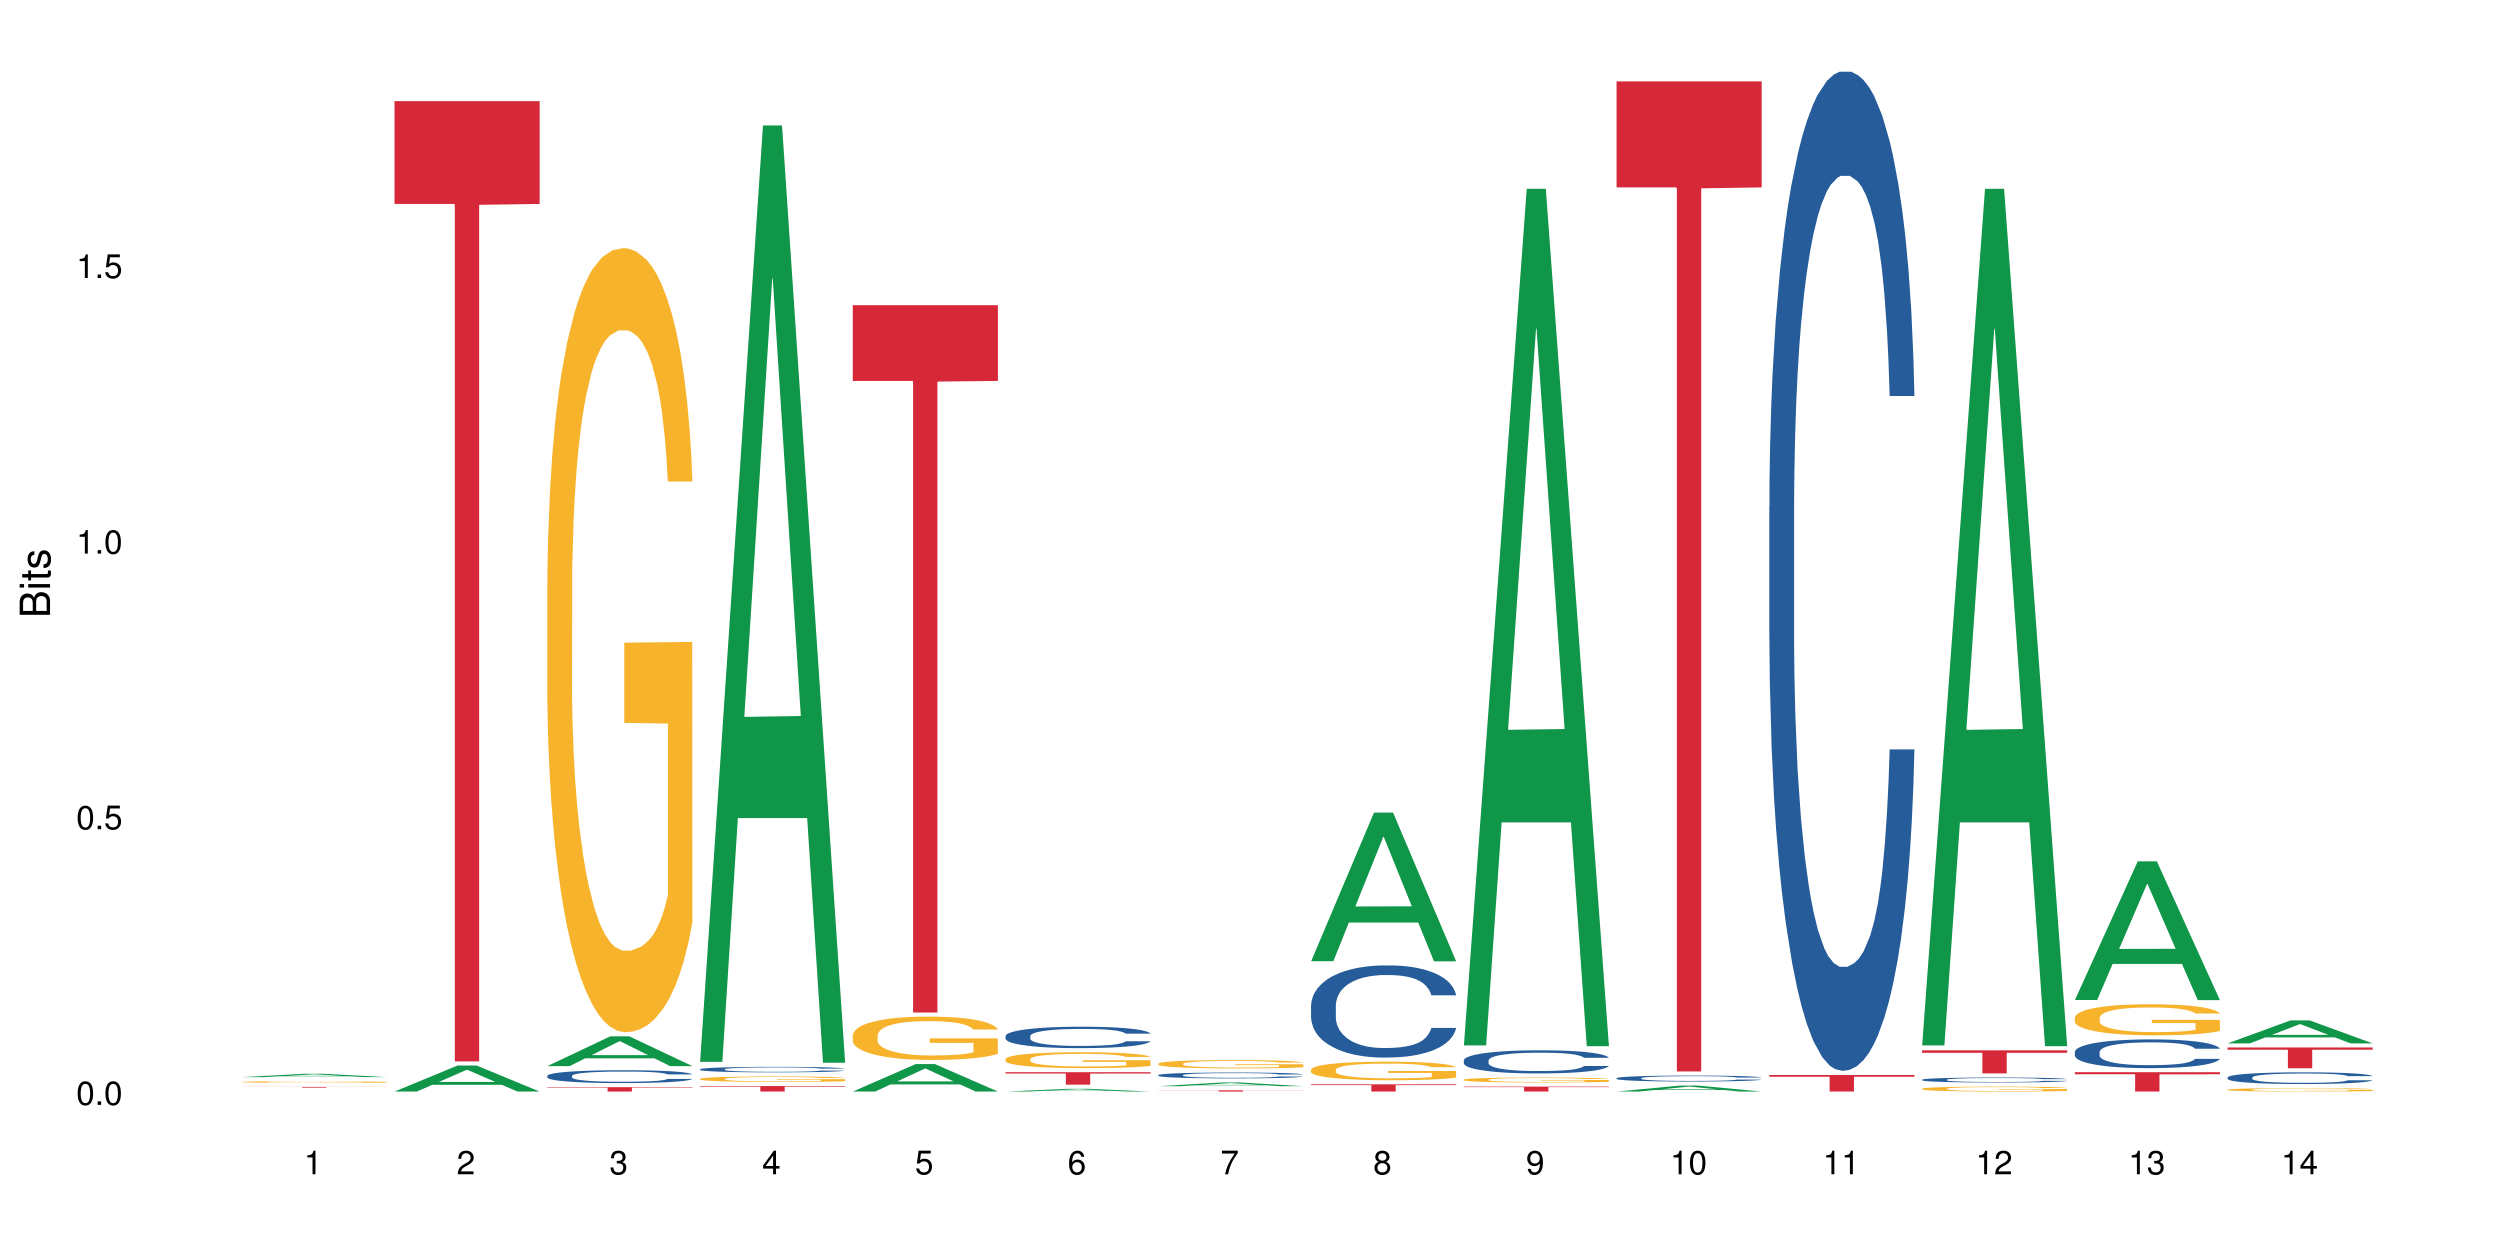 <?xml version="1.0" encoding="UTF-8"?>
<svg xmlns="http://www.w3.org/2000/svg" xmlns:xlink="http://www.w3.org/1999/xlink" width="720pt" height="360pt" viewBox="0 0 720 360" version="1.1">
<defs>
<g>
<symbol overflow="visible" id="glyph0-0">
<path style="stroke:none;" d=""/>
</symbol>
<symbol overflow="visible" id="glyph0-1">
<path style="stroke:none;" d="M 2.641 -6.797 C 2 -6.797 1.422 -6.531 1.078 -6.047 C 0.641 -5.453 0.406 -4.547 0.406 -3.297 C 0.406 -1 1.188 0.219 2.641 0.219 C 4.078 0.219 4.859 -1 4.859 -3.234 C 4.859 -4.562 4.656 -5.438 4.203 -6.047 C 3.844 -6.531 3.281 -6.797 2.641 -6.797 Z M 2.641 -6.047 C 3.547 -6.047 4 -5.125 4 -3.312 C 4 -1.375 3.562 -0.484 2.625 -0.484 C 1.734 -0.484 1.281 -1.422 1.281 -3.281 C 1.281 -5.141 1.734 -6.047 2.641 -6.047 Z M 2.641 -6.047 "/>
</symbol>
<symbol overflow="visible" id="glyph0-2">
<path style="stroke:none;" d="M 1.828 -1 L 0.828 -1 L 0.828 0 L 1.828 0 Z M 1.828 -1 "/>
</symbol>
<symbol overflow="visible" id="glyph0-3">
<path style="stroke:none;" d="M 4.562 -6.797 L 1.062 -6.797 L 0.547 -3.094 L 1.328 -3.094 C 1.719 -3.562 2.047 -3.734 2.578 -3.734 C 3.484 -3.734 4.062 -3.109 4.062 -2.094 C 4.062 -1.125 3.484 -0.531 2.578 -0.531 C 1.828 -0.531 1.375 -0.906 1.188 -1.672 L 0.328 -1.672 C 0.453 -1.109 0.547 -0.844 0.75 -0.594 C 1.125 -0.078 1.828 0.219 2.594 0.219 C 3.969 0.219 4.922 -0.781 4.922 -2.219 C 4.922 -3.562 4.031 -4.484 2.719 -4.484 C 2.25 -4.484 1.859 -4.359 1.469 -4.062 L 1.734 -5.969 L 4.562 -5.969 Z M 4.562 -6.797 "/>
</symbol>
<symbol overflow="visible" id="glyph0-4">
<path style="stroke:none;" d="M 2.484 -4.844 L 2.484 0 L 3.328 0 L 3.328 -6.797 L 2.766 -6.797 C 2.469 -5.75 2.281 -5.609 0.984 -5.453 L 0.984 -4.844 Z M 2.484 -4.844 "/>
</symbol>
<symbol overflow="visible" id="glyph0-5">
<path style="stroke:none;" d="M 4.859 -0.828 L 1.281 -0.828 C 1.359 -1.391 1.672 -1.75 2.5 -2.234 L 3.469 -2.75 C 4.406 -3.266 4.906 -3.969 4.906 -4.812 C 4.906 -5.375 4.672 -5.906 4.266 -6.266 C 3.859 -6.625 3.375 -6.797 2.719 -6.797 C 1.859 -6.797 1.219 -6.5 0.844 -5.922 C 0.609 -5.562 0.5 -5.125 0.484 -4.438 L 1.328 -4.438 C 1.359 -4.906 1.406 -5.188 1.531 -5.406 C 1.75 -5.812 2.188 -6.062 2.703 -6.062 C 3.469 -6.062 4.031 -5.516 4.031 -4.781 C 4.031 -4.25 3.719 -3.797 3.125 -3.438 L 2.234 -2.938 C 0.812 -2.141 0.406 -1.5 0.328 0 L 4.859 0 Z M 4.859 -0.828 "/>
</symbol>
<symbol overflow="visible" id="glyph0-6">
<path style="stroke:none;" d="M 2.125 -3.125 L 2.578 -3.125 C 3.516 -3.125 3.984 -2.703 3.984 -1.891 C 3.984 -1.031 3.469 -0.531 2.578 -0.531 C 1.656 -0.531 1.203 -0.984 1.156 -1.969 L 0.312 -1.969 C 0.344 -1.422 0.438 -1.078 0.609 -0.766 C 0.953 -0.109 1.625 0.219 2.547 0.219 C 3.953 0.219 4.859 -0.609 4.859 -1.906 C 4.859 -2.766 4.516 -3.25 3.703 -3.516 C 4.344 -3.766 4.656 -4.25 4.656 -4.938 C 4.656 -6.109 3.875 -6.797 2.578 -6.797 C 1.203 -6.797 0.484 -6.047 0.453 -4.609 L 1.297 -4.609 C 1.312 -5.016 1.344 -5.25 1.453 -5.453 C 1.641 -5.828 2.062 -6.062 2.594 -6.062 C 3.344 -6.062 3.797 -5.625 3.797 -4.906 C 3.797 -4.422 3.609 -4.141 3.25 -3.984 C 3.016 -3.891 2.719 -3.844 2.125 -3.844 Z M 2.125 -3.125 "/>
</symbol>
<symbol overflow="visible" id="glyph0-7">
<path style="stroke:none;" d="M 3.141 -1.625 L 3.141 0 L 3.984 0 L 3.984 -1.625 L 4.984 -1.625 L 4.984 -2.391 L 3.984 -2.391 L 3.984 -6.797 L 3.359 -6.797 L 0.266 -2.516 L 0.266 -1.625 Z M 3.141 -2.391 L 1 -2.391 L 3.141 -5.359 Z M 3.141 -2.391 "/>
</symbol>
<symbol overflow="visible" id="glyph0-8">
<path style="stroke:none;" d="M 4.781 -5.031 C 4.609 -6.141 3.891 -6.797 2.844 -6.797 C 2.094 -6.797 1.422 -6.438 1.031 -5.828 C 0.609 -5.172 0.406 -4.344 0.406 -3.094 C 0.406 -1.953 0.578 -1.234 0.984 -0.625 C 1.359 -0.078 1.953 0.219 2.703 0.219 C 3.984 0.219 4.922 -0.734 4.922 -2.078 C 4.922 -3.344 4.062 -4.234 2.844 -4.234 C 2.172 -4.234 1.641 -3.969 1.281 -3.469 C 1.281 -5.125 1.828 -6.047 2.797 -6.047 C 3.391 -6.047 3.797 -5.672 3.938 -5.031 Z M 2.734 -3.484 C 3.547 -3.484 4.062 -2.922 4.062 -2 C 4.062 -1.156 3.484 -0.531 2.703 -0.531 C 1.922 -0.531 1.328 -1.188 1.328 -2.047 C 1.328 -2.891 1.906 -3.484 2.734 -3.484 Z M 2.734 -3.484 "/>
</symbol>
<symbol overflow="visible" id="glyph0-9">
<path style="stroke:none;" d="M 4.984 -6.797 L 0.438 -6.797 L 0.438 -5.969 L 4.109 -5.969 C 2.5 -3.656 1.828 -2.234 1.328 0 L 2.219 0 C 2.594 -2.172 3.453 -4.047 4.984 -6.094 Z M 4.984 -6.797 "/>
</symbol>
<symbol overflow="visible" id="glyph0-10">
<path style="stroke:none;" d="M 3.75 -3.578 C 4.453 -4 4.688 -4.344 4.688 -4.984 C 4.688 -6.047 3.844 -6.797 2.641 -6.797 C 1.438 -6.797 0.594 -6.047 0.594 -4.984 C 0.594 -4.359 0.828 -4.016 1.516 -3.578 C 0.734 -3.203 0.359 -2.641 0.359 -1.891 C 0.359 -0.641 1.297 0.219 2.641 0.219 C 3.984 0.219 4.922 -0.641 4.922 -1.875 C 4.922 -2.641 4.531 -3.203 3.75 -3.578 Z M 2.641 -6.047 C 3.359 -6.047 3.812 -5.625 3.812 -4.969 C 3.812 -4.344 3.344 -3.922 2.641 -3.922 C 1.922 -3.922 1.453 -4.344 1.453 -4.984 C 1.453 -5.625 1.922 -6.047 2.641 -6.047 Z M 2.641 -3.203 C 3.484 -3.203 4.062 -2.672 4.062 -1.875 C 4.062 -1.062 3.484 -0.531 2.625 -0.531 C 1.797 -0.531 1.219 -1.078 1.219 -1.875 C 1.219 -2.672 1.797 -3.203 2.641 -3.203 Z M 2.641 -3.203 "/>
</symbol>
<symbol overflow="visible" id="glyph0-11">
<path style="stroke:none;" d="M 0.516 -1.547 C 0.672 -0.438 1.406 0.219 2.438 0.219 C 3.188 0.219 3.859 -0.141 4.266 -0.75 C 4.688 -1.406 4.891 -2.25 4.891 -3.484 C 4.891 -4.625 4.703 -5.359 4.312 -5.953 C 3.938 -6.5 3.344 -6.797 2.594 -6.797 C 1.297 -6.797 0.359 -5.844 0.359 -4.516 C 0.359 -3.25 1.234 -2.344 2.453 -2.344 C 3.094 -2.344 3.562 -2.578 4.016 -3.109 C 4 -1.453 3.469 -0.531 2.5 -0.531 C 1.906 -0.531 1.484 -0.906 1.359 -1.547 Z M 2.578 -6.062 C 3.375 -6.062 3.969 -5.406 3.969 -4.531 C 3.969 -3.688 3.375 -3.094 2.547 -3.094 C 1.734 -3.094 1.234 -3.672 1.234 -4.578 C 1.234 -5.438 1.797 -6.062 2.578 -6.062 Z M 2.578 -6.062 "/>
</symbol>
<symbol overflow="visible" id="glyph1-0">
<path style="stroke:none;" d=""/>
</symbol>
<symbol overflow="visible" id="glyph1-1">
<path style="stroke:none;" d="M 0 -0.953 L 0 -4.891 C 0 -5.719 -0.234 -6.344 -0.734 -6.797 C -1.188 -7.234 -1.812 -7.469 -2.5 -7.469 C -3.547 -7.469 -4.188 -7 -4.625 -5.875 C -4.984 -6.672 -5.641 -7.094 -6.531 -7.094 C -7.156 -7.094 -7.734 -6.859 -8.141 -6.391 C -8.562 -5.938 -8.75 -5.344 -8.75 -4.5 L -8.75 -0.953 Z M -4.984 -2.062 L -7.766 -2.062 L -7.766 -4.219 C -7.766 -4.844 -7.688 -5.203 -7.453 -5.5 C -7.219 -5.812 -6.859 -5.969 -6.375 -5.969 C -5.906 -5.969 -5.531 -5.812 -5.297 -5.5 C -5.062 -5.203 -4.984 -4.844 -4.984 -4.219 Z M -0.984 -2.062 L -4 -2.062 L -4 -4.781 C -4 -5.328 -3.859 -5.688 -3.578 -5.953 C -3.297 -6.219 -2.922 -6.359 -2.484 -6.359 C -2.062 -6.359 -1.688 -6.219 -1.406 -5.953 C -1.109 -5.688 -0.984 -5.328 -0.984 -4.781 Z M -0.984 -2.062 "/>
</symbol>
<symbol overflow="visible" id="glyph1-2">
<path style="stroke:none;" d="M -6.281 -1.797 L -6.281 -0.797 L 0 -0.797 L 0 -1.797 Z M -8.75 -1.797 L -8.75 -0.797 L -7.484 -0.797 L -7.484 -1.797 Z M -8.75 -1.797 "/>
</symbol>
<symbol overflow="visible" id="glyph1-3">
<path style="stroke:none;" d="M -6.281 -3.047 L -6.281 -2.016 L -8.016 -2.016 L -8.016 -1.016 L -6.281 -1.016 L -6.281 -0.172 L -5.469 -0.172 L -5.469 -1.016 L -0.719 -1.016 C -0.078 -1.016 0.281 -1.453 0.281 -2.234 C 0.281 -2.469 0.25 -2.719 0.188 -3.047 L -0.641 -3.047 C -0.609 -2.922 -0.594 -2.766 -0.594 -2.562 C -0.594 -2.141 -0.719 -2.016 -1.156 -2.016 L -5.469 -2.016 L -5.469 -3.047 Z M -6.281 -3.047 "/>
</symbol>
<symbol overflow="visible" id="glyph1-4">
<path style="stroke:none;" d="M -4.531 -5.25 C -5.766 -5.25 -6.469 -4.422 -6.469 -2.969 C -6.469 -1.516 -5.719 -0.562 -4.547 -0.562 C -3.562 -0.562 -3.094 -1.062 -2.734 -2.562 L -2.516 -3.484 C -2.344 -4.188 -2.094 -4.469 -1.625 -4.469 C -1.047 -4.469 -0.641 -3.875 -0.641 -3 C -0.641 -2.453 -0.797 -2 -1.062 -1.75 C -1.25 -1.594 -1.422 -1.531 -1.875 -1.469 L -1.875 -0.406 C -0.422 -0.453 0.281 -1.266 0.281 -2.922 C 0.281 -4.5 -0.5 -5.516 -1.719 -5.516 C -2.656 -5.516 -3.172 -4.984 -3.469 -3.734 L -3.703 -2.766 C -3.891 -1.953 -4.156 -1.609 -4.594 -1.609 C -5.172 -1.609 -5.547 -2.125 -5.547 -2.938 C -5.547 -3.75 -5.203 -4.172 -4.531 -4.203 Z M -4.531 -5.25 "/>
</symbol>
</g>
</defs>
<g id="surface59686">
<rect x="0" y="0" width="720" height="360" style="fill:rgb(100%,100%,100%);fill-opacity:1;stroke:none;"/>
<path style=" stroke:none;fill-rule:nonzero;fill:rgb(6.275%,58.824%,28.235%);fill-opacity:1;" d="M 69.629 310.215 L 69.676 310.215 L 87.758 309.254 L 93.25 309.254 L 111.422 310.215 L 105.039 310.215 L 100.484 309.965 L 80.523 309.965 L 76.059 310.215 L 69.629 310.215 L 82.445 309.859 L 98.652 309.859 L 90.57 309.41 L 90.48 309.41 L 90.391 309.414 L 82.398 309.859 L 82.445 309.859 Z M 69.629 310.215 "/>
<path style=" stroke:none;fill-rule:nonzero;fill:rgb(96.863%,70.196%,16.863%);fill-opacity:1;" d="M 69.629 311.59 L 69.68 311.59 L 69.68 311.582 L 69.883 311.562 L 70.395 311.539 L 71.055 311.516 L 71.77 311.5 L 72.23 311.492 L 72.992 311.477 L 73.656 311.469 L 75.336 311.449 L 77.477 311.434 L 78.652 311.426 L 79.977 311.418 L 81.863 311.41 L 82.727 311.406 L 85.379 311.398 L 88.387 311.395 L 93.227 311.395 L 95.316 311.398 L 98.172 311.402 L 99.801 311.406 L 101.078 311.41 L 102.402 311.414 L 104.031 311.422 L 105.562 311.434 L 108.008 311.457 L 109.027 311.469 L 109.895 311.484 L 110.66 311.5 L 111.117 311.516 L 111.422 311.531 L 104.34 311.531 L 103.93 311.516 L 103.473 311.504 L 101.941 311.48 L 101.18 311.473 L 99.75 311.461 L 98.527 311.457 L 97 311.449 L 95.52 311.445 L 93.84 311.445 L 92.82 311.441 L 90.117 311.441 L 87.672 311.445 L 86.246 311.449 L 85.227 311.453 L 83.797 311.457 L 82.934 311.465 L 82.422 311.469 L 80.895 311.48 L 79.875 311.492 L 79.312 311.5 L 78.602 311.512 L 78.09 311.523 L 77.531 311.539 L 77.223 311.555 L 76.816 311.582 L 76.766 311.656 L 76.918 311.672 L 77.223 311.688 L 77.633 311.703 L 78.242 311.719 L 78.855 311.73 L 79.926 311.75 L 80.844 311.758 L 81.555 311.766 L 82.934 311.777 L 83.492 311.781 L 84.816 311.789 L 86.195 311.797 L 87.875 311.801 L 89.148 311.801 L 91.188 311.805 L 93.789 311.805 L 96.848 311.801 L 98.781 311.797 L 100.109 311.797 L 100.977 311.793 L 102.047 311.789 L 102.809 311.785 L 103.523 311.777 L 104.391 311.773 L 104.391 311.672 L 91.801 311.672 L 91.801 311.625 L 111.371 311.625 L 111.422 311.789 L 110.352 311.801 L 109.027 311.809 L 107.754 311.82 L 106.43 311.824 L 104.543 311.832 L 103.012 311.84 L 100.668 311.844 L 98.527 311.848 L 96.285 311.852 L 89.863 311.852 L 87.621 311.848 L 85.836 311.844 L 84.207 311.84 L 82.574 311.836 L 80.535 311.828 L 79.211 311.82 L 77.836 311.812 L 76.461 311.801 L 75.234 311.789 L 74.422 311.781 L 73.605 311.77 L 72.738 311.758 L 71.922 311.742 L 71.312 311.73 L 70.75 311.715 L 70.344 311.703 L 69.934 311.684 L 69.73 311.668 L 69.629 311.656 Z M 69.629 311.59 "/>
<path style=" stroke:none;fill-rule:nonzero;fill:rgb(83.922%,15.686%,22.353%);fill-opacity:1;" d="M 69.629 313.031 L 111.422 313.031 L 111.422 313.055 L 94.004 313.055 L 94.004 313.238 L 86.996 313.238 L 86.996 313.055 L 69.629 313.055 Z M 69.629 313.031 "/>
<path style=" stroke:none;fill-rule:nonzero;fill:rgb(6.275%,58.824%,28.235%);fill-opacity:1;" d="M 113.621 314.363 L 113.668 314.355 L 131.75 306.871 L 137.242 306.871 L 155.418 314.371 L 149.031 314.371 L 144.477 312.414 L 124.52 312.414 L 120.051 314.363 L 113.621 314.363 L 126.438 311.602 L 142.645 311.598 L 134.562 308.098 L 134.477 308.09 L 134.387 308.109 L 126.395 311.598 L 126.438 311.602 Z M 113.621 314.363 "/>
<path style=" stroke:none;fill-rule:nonzero;fill:rgb(83.922%,15.686%,22.353%);fill-opacity:1;" d="M 113.621 29.129 L 155.418 29.129 L 155.418 58.734 L 138 58.992 L 138 305.691 L 130.988 305.691 L 130.988 59.254 L 130.887 58.734 L 113.621 58.734 Z M 113.621 29.129 "/>
<path style=" stroke:none;fill-rule:nonzero;fill:rgb(6.275%,58.824%,28.235%);fill-opacity:1;" d="M 157.617 307.039 L 157.66 307.031 L 175.746 298.461 L 181.238 298.461 L 199.41 307.047 L 193.023 307.047 L 188.469 304.805 L 168.512 304.805 L 164.047 307.039 L 157.617 307.039 L 170.43 303.879 L 186.641 303.871 L 178.559 299.867 L 178.469 299.855 L 178.379 299.883 L 170.387 303.871 L 170.43 303.879 Z M 157.617 307.039 "/>
<path style=" stroke:none;fill-rule:nonzero;fill:rgb(14.51%,36.078%,60%);fill-opacity:1;" d="M 157.617 309.84 L 157.668 309.836 L 157.668 309.754 L 157.82 309.625 L 158.176 309.461 L 158.535 309.352 L 159.449 309.152 L 160.727 308.957 L 162.051 308.809 L 163.02 308.723 L 163.887 308.652 L 165.871 308.527 L 167.148 308.465 L 168.523 308.406 L 170.207 308.348 L 171.43 308.316 L 174.18 308.262 L 176.219 308.238 L 177.801 308.227 L 181.215 308.227 L 183.254 308.242 L 184.73 308.258 L 186.363 308.285 L 187.738 308.316 L 190.133 308.391 L 192.273 308.484 L 193.242 308.539 L 194.773 308.645 L 195.945 308.746 L 196.758 308.832 L 197.676 308.957 L 198.492 309.109 L 199.105 309.281 L 199.41 309.43 L 192.273 309.43 L 191.918 309.293 L 191.512 309.188 L 190.746 309.051 L 189.98 308.953 L 188.91 308.852 L 187.941 308.789 L 186.617 308.723 L 185.445 308.684 L 184.223 308.652 L 183.051 308.633 L 180.805 308.613 L 178.207 308.613 L 177.238 308.621 L 175.25 308.648 L 174.18 308.672 L 172.652 308.719 L 171.582 308.762 L 170.309 308.828 L 169.441 308.887 L 168.371 308.977 L 167.605 309.055 L 166.738 309.164 L 166.23 309.25 L 165.77 309.344 L 165.363 309.457 L 165.059 309.574 L 164.855 309.699 L 164.75 309.82 L 164.75 310.344 L 164.855 310.469 L 165.109 310.609 L 165.77 310.816 L 166.738 310.996 L 167.859 311.137 L 168.93 311.238 L 169.543 311.285 L 170.359 311.34 L 171.633 311.41 L 173.469 311.477 L 174.539 311.504 L 176.168 311.531 L 177.852 311.543 L 180.094 311.543 L 182.082 311.531 L 183.406 311.512 L 184.781 311.484 L 186.668 311.43 L 187.84 311.375 L 188.859 311.309 L 189.625 311.246 L 190.133 311.191 L 190.898 311.086 L 191.512 310.973 L 191.969 310.852 L 192.273 310.738 L 199.41 310.738 L 199.105 310.875 L 198.645 311.004 L 198.188 311.105 L 197.473 311.223 L 196.656 311.328 L 195.484 311.445 L 194.516 311.523 L 193.242 311.609 L 192.07 311.672 L 190.797 311.73 L 188.91 311.797 L 187.688 311.832 L 186.363 311.863 L 184.781 311.891 L 182.793 311.914 L 180.652 311.926 L 178.664 311.93 L 176.523 311.922 L 174.945 311.91 L 172.855 311.879 L 170.258 311.816 L 168.371 311.754 L 166.891 311.688 L 165.617 311.621 L 164.191 311.531 L 162.355 311.383 L 161.234 311.266 L 160.469 311.172 L 159.605 311.039 L 158.992 310.922 L 158.277 310.73 L 157.77 310.492 L 157.617 310.305 Z M 157.617 309.84 "/>
<path style=" stroke:none;fill-rule:nonzero;fill:rgb(96.863%,70.196%,16.863%);fill-opacity:1;" d="M 157.617 168.176 L 157.668 167.969 L 157.668 163.844 L 157.871 154.562 L 158.379 141.773 L 159.043 131.258 L 159.758 123.008 L 160.215 118.676 L 160.98 112.488 L 161.641 107.949 L 163.324 98.668 L 165.465 90.008 L 166.637 86.293 L 167.961 82.789 L 169.848 78.871 L 170.715 77.426 L 173.363 74.125 L 176.371 72.062 L 179.684 71.445 L 181.215 71.652 L 183.305 72.477 L 186.156 74.746 L 187.789 76.809 L 189.062 78.871 L 190.387 81.551 L 192.02 85.676 L 193.547 90.625 L 194.773 95.574 L 195.996 101.762 L 197.016 108.363 L 197.879 115.582 L 198.645 124.242 L 199.105 131.461 L 199.41 138.68 L 192.324 138.68 L 191.918 131.461 L 191.457 125.895 L 190.695 119.086 L 189.93 114.137 L 189.164 110.219 L 187.738 104.855 L 186.516 101.559 L 184.984 98.668 L 183.508 96.812 L 181.824 95.574 L 180.805 95.164 L 178.105 95.164 L 175.66 96.605 L 174.23 98.258 L 173.211 99.906 L 171.785 103 L 170.918 105.477 L 170.41 107.125 L 168.879 113.52 L 167.859 119.293 L 167.301 123.211 L 166.586 129.398 L 166.078 134.969 L 165.516 143.219 L 165.211 149.406 L 164.801 163.43 L 164.75 200.555 L 164.906 208.391 L 165.211 216.848 L 165.617 224.273 L 166.23 232.109 L 166.84 238.09 L 167.91 246.133 L 168.828 251.496 L 169.543 255.004 L 170.918 260.57 L 171.48 262.43 L 172.805 266.141 L 174.18 269.027 L 175.863 271.504 L 177.137 272.738 L 179.176 273.77 L 181.773 273.77 L 184.832 272.535 L 186.77 270.883 L 188.094 269.234 L 188.961 267.789 L 190.031 265.523 L 190.797 263.461 L 191.512 261.191 L 192.375 257.684 L 192.375 208.391 L 179.789 208.184 L 179.789 185.086 L 199.359 184.879 L 199.41 265.523 L 198.34 271.09 L 197.016 276.453 L 195.738 280.578 L 194.414 284.082 L 192.527 288.004 L 191 290.477 L 188.656 293.363 L 186.516 295.223 L 184.273 296.457 L 182.285 297.078 L 179.941 297.285 L 177.852 296.871 L 175.609 295.633 L 173.824 293.984 L 172.191 291.922 L 170.562 289.238 L 168.523 284.91 L 167.199 281.402 L 165.82 277.07 L 164.445 271.914 L 163.223 266.348 L 162.406 262.016 L 161.59 257.066 L 160.727 250.879 L 159.91 243.867 L 159.297 237.473 L 158.738 230.254 L 158.328 223.449 L 157.922 214.168 L 157.719 206.742 L 157.617 200.348 Z M 157.617 168.176 "/>
<path style=" stroke:none;fill-rule:nonzero;fill:rgb(83.922%,15.686%,22.353%);fill-opacity:1;" d="M 157.617 313.109 L 199.41 313.109 L 199.41 313.246 L 181.992 313.246 L 181.992 314.371 L 174.984 314.371 L 174.984 313.246 L 157.617 313.246 Z M 157.617 313.109 "/>
<path style=" stroke:none;fill-rule:nonzero;fill:rgb(6.275%,58.824%,28.235%);fill-opacity:1;" d="M 201.609 305.816 L 201.652 305.562 L 219.738 36.129 L 225.23 36.129 L 243.402 306.07 L 237.02 306.07 L 232.465 235.605 L 212.504 235.605 L 208.039 305.816 L 201.609 305.816 L 214.426 206.457 L 230.633 206.203 L 222.551 80.23 L 222.461 79.977 L 222.371 80.738 L 214.379 206.203 L 214.426 206.457 Z M 201.609 305.816 "/>
<path style=" stroke:none;fill-rule:nonzero;fill:rgb(14.51%,36.078%,60%);fill-opacity:1;" d="M 201.609 307.941 L 201.66 307.941 L 201.66 307.906 L 201.812 307.852 L 202.172 307.781 L 202.527 307.73 L 203.445 307.648 L 204.719 307.562 L 206.043 307.5 L 207.012 307.461 L 207.879 307.434 L 209.867 307.379 L 211.141 307.352 L 212.516 307.328 L 214.199 307.301 L 215.422 307.289 L 218.176 307.266 L 220.211 307.254 L 221.793 307.25 L 225.207 307.25 L 227.246 307.258 L 228.723 307.262 L 230.355 307.273 L 231.73 307.289 L 234.129 307.32 L 236.27 307.359 L 237.234 307.383 L 238.766 307.43 L 239.938 307.473 L 240.754 307.512 L 241.672 307.562 L 242.484 307.629 L 243.098 307.703 L 243.402 307.766 L 236.27 307.766 L 235.91 307.707 L 235.504 307.664 L 234.738 307.602 L 233.973 307.562 L 232.902 307.52 L 231.934 307.492 L 230.609 307.465 L 229.438 307.445 L 228.215 307.434 L 227.043 307.426 L 224.801 307.414 L 222.199 307.414 L 221.23 307.418 L 219.246 307.43 L 218.176 307.441 L 216.645 307.461 L 215.574 307.48 L 214.301 307.508 L 213.434 307.535 L 212.363 307.57 L 211.598 307.605 L 210.734 307.652 L 210.223 307.688 L 209.766 307.73 L 209.355 307.777 L 209.051 307.828 L 208.848 307.883 L 208.746 307.934 L 208.746 308.16 L 208.848 308.211 L 209.102 308.273 L 209.766 308.359 L 210.734 308.438 L 211.855 308.5 L 212.926 308.543 L 213.535 308.562 L 214.352 308.586 L 215.625 308.613 L 217.461 308.645 L 218.531 308.656 L 220.16 308.668 L 221.844 308.672 L 224.086 308.672 L 226.074 308.668 L 227.398 308.66 L 228.777 308.648 L 230.66 308.621 L 231.832 308.602 L 232.852 308.57 L 233.617 308.543 L 234.129 308.52 L 234.891 308.477 L 235.504 308.426 L 235.961 308.375 L 236.27 308.328 L 243.402 308.328 L 243.098 308.387 L 242.641 308.441 L 242.18 308.484 L 241.465 308.535 L 240.652 308.578 L 239.48 308.629 L 238.512 308.664 L 237.234 308.699 L 236.062 308.727 L 234.789 308.75 L 232.902 308.781 L 231.68 308.797 L 230.355 308.809 L 228.777 308.82 L 226.789 308.832 L 224.648 308.836 L 220.52 308.836 L 218.938 308.828 L 216.848 308.816 L 214.25 308.789 L 212.363 308.762 L 210.887 308.734 L 209.613 308.707 L 208.184 308.668 L 206.348 308.602 L 205.227 308.555 L 204.465 308.512 L 203.598 308.457 L 202.984 308.406 L 202.273 308.324 L 201.762 308.223 L 201.609 308.141 Z M 201.609 307.941 "/>
<path style=" stroke:none;fill-rule:nonzero;fill:rgb(96.863%,70.196%,16.863%);fill-opacity:1;" d="M 201.609 310.695 L 201.66 310.695 L 201.66 310.668 L 201.863 310.602 L 202.375 310.512 L 203.035 310.438 L 203.75 310.379 L 204.207 310.348 L 204.973 310.305 L 205.637 310.273 L 207.316 310.207 L 209.457 310.148 L 210.629 310.121 L 211.957 310.098 L 213.844 310.07 L 214.707 310.059 L 217.359 310.035 L 220.367 310.02 L 223.68 310.016 L 225.207 310.02 L 227.297 310.023 L 230.152 310.039 L 231.781 310.055 L 233.059 310.07 L 234.383 310.09 L 236.012 310.117 L 237.543 310.152 L 238.766 310.188 L 239.988 310.23 L 241.008 310.277 L 241.875 310.328 L 242.641 310.387 L 243.098 310.438 L 243.402 310.488 L 236.32 310.488 L 235.91 310.438 L 235.453 310.398 L 234.688 310.352 L 233.922 310.316 L 233.16 310.289 L 231.73 310.25 L 230.508 310.23 L 228.98 310.207 L 227.5 310.195 L 225.82 310.188 L 224.801 310.184 L 222.098 310.184 L 219.652 310.195 L 218.227 310.207 L 217.207 310.219 L 215.777 310.238 L 214.914 310.258 L 214.402 310.27 L 212.875 310.312 L 211.855 310.352 L 211.293 310.379 L 210.578 310.426 L 210.07 310.465 L 209.508 310.52 L 209.203 310.566 L 208.797 310.664 L 208.746 310.926 L 208.898 310.98 L 209.203 311.039 L 209.613 311.09 L 210.223 311.145 L 210.836 311.188 L 211.906 311.246 L 212.824 311.281 L 213.535 311.309 L 214.914 311.348 L 215.473 311.359 L 216.797 311.387 L 218.176 311.406 L 219.855 311.422 L 221.129 311.43 L 223.168 311.438 L 225.77 311.438 L 228.828 311.43 L 230.762 311.418 L 232.09 311.406 L 232.953 311.398 L 234.023 311.383 L 234.789 311.367 L 235.504 311.352 L 236.371 311.324 L 236.371 310.98 L 223.781 310.977 L 223.781 310.816 L 243.352 310.812 L 243.402 311.383 L 242.332 311.422 L 241.008 311.457 L 239.734 311.488 L 238.41 311.512 L 236.523 311.539 L 234.992 311.555 L 232.648 311.578 L 230.508 311.59 L 228.266 311.598 L 226.277 311.602 L 223.934 311.605 L 221.844 311.602 L 219.602 311.594 L 217.816 311.582 L 216.188 311.566 L 214.555 311.547 L 212.516 311.516 L 211.191 311.492 L 209.816 311.461 L 208.438 311.426 L 207.215 311.387 L 206.402 311.355 L 205.586 311.32 L 204.719 311.277 L 203.902 311.23 L 203.293 311.184 L 202.73 311.133 L 202.324 311.086 L 201.914 311.02 L 201.711 310.969 L 201.609 310.922 Z M 201.609 310.695 "/>
<path style=" stroke:none;fill-rule:nonzero;fill:rgb(83.922%,15.686%,22.353%);fill-opacity:1;" d="M 201.609 312.785 L 243.402 312.785 L 243.402 312.953 L 225.984 312.953 L 225.984 314.371 L 218.977 314.371 L 218.977 312.957 L 218.875 312.953 L 201.609 312.953 Z M 201.609 312.785 "/>
<path style=" stroke:none;fill-rule:nonzero;fill:rgb(6.275%,58.824%,28.235%);fill-opacity:1;" d="M 245.602 314.363 L 245.648 314.355 L 263.73 306.445 L 269.223 306.445 L 287.398 314.371 L 281.012 314.371 L 276.457 312.301 L 256.496 312.301 L 252.031 314.363 L 245.602 314.363 L 258.418 311.445 L 274.625 311.438 L 266.543 307.738 L 266.457 307.73 L 266.367 307.754 L 258.375 311.438 L 258.418 311.445 Z M 245.602 314.363 "/>
<path style=" stroke:none;fill-rule:nonzero;fill:rgb(96.863%,70.196%,16.863%);fill-opacity:1;" d="M 245.602 298.129 L 245.652 298.117 L 245.652 297.891 L 245.859 297.379 L 246.367 296.672 L 247.031 296.09 L 247.742 295.633 L 248.203 295.395 L 248.965 295.055 L 249.629 294.801 L 251.312 294.289 L 253.453 293.812 L 254.625 293.605 L 255.949 293.414 L 257.836 293.195 L 258.703 293.117 L 261.352 292.934 L 264.359 292.82 L 267.672 292.785 L 269.199 292.797 L 271.289 292.844 L 274.145 292.969 L 275.777 293.082 L 277.051 293.195 L 278.375 293.344 L 280.008 293.57 L 281.535 293.844 L 282.758 294.117 L 283.98 294.461 L 285 294.824 L 285.867 295.223 L 286.633 295.703 L 287.09 296.102 L 287.398 296.5 L 280.312 296.5 L 279.906 296.102 L 279.445 295.793 L 278.68 295.418 L 277.918 295.145 L 277.152 294.93 L 275.727 294.633 L 274.5 294.449 L 272.973 294.289 L 271.496 294.188 L 269.812 294.117 L 268.793 294.098 L 266.094 294.098 L 263.645 294.176 L 262.219 294.266 L 261.199 294.359 L 259.773 294.527 L 258.906 294.664 L 258.395 294.758 L 256.867 295.109 L 255.848 295.43 L 255.285 295.645 L 254.574 295.988 L 254.062 296.297 L 253.504 296.75 L 253.195 297.094 L 252.789 297.867 L 252.738 299.918 L 252.891 300.352 L 253.195 300.82 L 253.605 301.23 L 254.215 301.664 L 254.828 301.992 L 255.898 302.438 L 256.816 302.734 L 257.531 302.93 L 258.906 303.234 L 259.465 303.34 L 260.793 303.543 L 262.168 303.703 L 263.848 303.84 L 265.125 303.91 L 267.164 303.965 L 269.762 303.965 L 272.82 303.898 L 274.758 303.805 L 276.082 303.715 L 276.949 303.637 L 278.02 303.508 L 278.781 303.395 L 279.496 303.27 L 280.363 303.078 L 280.363 300.352 L 267.773 300.34 L 267.773 299.066 L 287.344 299.055 L 287.398 303.508 L 286.328 303.816 L 285 304.113 L 283.727 304.34 L 282.402 304.535 L 280.516 304.75 L 278.988 304.887 L 276.641 305.047 L 274.5 305.152 L 272.258 305.219 L 270.27 305.254 L 267.926 305.266 L 265.836 305.242 L 263.594 305.172 L 261.812 305.082 L 260.18 304.969 L 258.547 304.82 L 256.512 304.582 L 255.184 304.387 L 253.809 304.148 L 252.434 303.863 L 251.211 303.555 L 250.395 303.316 L 249.578 303.043 L 248.711 302.699 L 247.895 302.312 L 247.285 301.961 L 246.723 301.562 L 246.316 301.184 L 245.91 300.672 L 245.703 300.262 L 245.602 299.91 Z M 245.602 298.129 "/>
<path style=" stroke:none;fill-rule:nonzero;fill:rgb(83.922%,15.686%,22.353%);fill-opacity:1;" d="M 245.602 87.902 L 287.398 87.902 L 287.398 109.707 L 269.977 109.898 L 269.977 291.605 L 262.969 291.605 L 262.969 110.09 L 262.867 109.707 L 245.602 109.707 Z M 245.602 87.902 "/>
<path style=" stroke:none;fill-rule:nonzero;fill:rgb(6.275%,58.824%,28.235%);fill-opacity:1;" d="M 289.598 314.371 L 289.641 314.371 L 307.727 313.566 L 313.219 313.566 L 331.391 314.371 L 325.004 314.371 L 320.449 314.16 L 300.492 314.16 L 296.027 314.371 L 289.598 314.371 L 302.41 314.074 L 318.621 314.074 L 310.539 313.695 L 310.449 313.695 L 310.359 313.699 L 302.367 314.074 L 302.41 314.074 Z M 289.598 314.371 "/>
<path style=" stroke:none;fill-rule:nonzero;fill:rgb(14.51%,36.078%,60%);fill-opacity:1;" d="M 289.598 298.383 L 289.648 298.375 L 289.648 298.242 L 289.801 298.027 L 290.156 297.754 L 290.516 297.57 L 291.43 297.238 L 292.707 296.918 L 294.031 296.668 L 295 296.523 L 295.867 296.41 L 297.852 296.199 L 299.129 296.094 L 300.504 295.996 L 302.184 295.902 L 303.41 295.844 L 306.16 295.754 L 308.199 295.715 L 309.781 295.699 L 313.195 295.699 L 315.234 295.723 L 316.711 295.75 L 318.344 295.793 L 319.719 295.844 L 322.113 295.969 L 324.254 296.129 L 325.223 296.219 L 326.75 296.391 L 327.926 296.562 L 328.738 296.707 L 329.656 296.918 L 330.473 297.168 L 331.086 297.457 L 331.391 297.699 L 324.254 297.699 L 323.898 297.473 L 323.488 297.301 L 322.727 297.066 L 321.961 296.906 L 320.891 296.742 L 319.922 296.633 L 318.598 296.527 L 317.426 296.461 L 316.203 296.41 L 315.027 296.375 L 312.785 296.34 L 310.188 296.34 L 309.219 296.352 L 307.23 296.398 L 306.16 296.438 L 304.633 296.516 L 303.562 296.59 L 302.289 296.703 L 301.422 296.797 L 300.352 296.945 L 299.586 297.074 L 298.719 297.262 L 298.211 297.402 L 297.75 297.559 L 297.344 297.746 L 297.039 297.941 L 296.832 298.148 L 296.73 298.352 L 296.73 299.227 L 296.832 299.43 L 297.09 299.668 L 297.75 300.012 L 298.719 300.309 L 299.84 300.547 L 300.91 300.715 L 301.523 300.793 L 302.34 300.883 L 303.613 300.996 L 305.449 301.109 L 306.52 301.152 L 308.148 301.199 L 309.832 301.223 L 312.074 301.223 L 314.062 301.199 L 315.387 301.172 L 316.762 301.125 L 318.648 301.031 L 319.82 300.941 L 320.84 300.832 L 321.605 300.727 L 322.113 300.637 L 322.879 300.461 L 323.488 300.27 L 323.949 300.07 L 324.254 299.879 L 331.391 299.879 L 331.086 300.105 L 330.625 300.324 L 330.168 300.488 L 329.453 300.688 L 328.637 300.859 L 327.465 301.059 L 326.496 301.188 L 325.223 301.328 L 324.051 301.438 L 322.777 301.531 L 320.891 301.645 L 319.668 301.699 L 318.344 301.75 L 316.762 301.797 L 314.773 301.836 L 312.633 301.859 L 310.645 301.863 L 308.504 301.852 L 306.926 301.832 L 304.836 301.781 L 302.234 301.68 L 300.352 301.57 L 298.871 301.465 L 297.598 301.352 L 296.172 301.199 L 294.336 300.953 L 293.215 300.758 L 292.449 300.602 L 291.586 300.383 L 290.973 300.184 L 290.258 299.871 L 289.75 299.469 L 289.598 299.16 Z M 289.598 298.383 "/>
<path style=" stroke:none;fill-rule:nonzero;fill:rgb(96.863%,70.196%,16.863%);fill-opacity:1;" d="M 289.598 305.004 L 289.648 305 L 289.648 304.918 L 289.852 304.727 L 290.359 304.469 L 291.023 304.258 L 291.738 304.09 L 292.195 304 L 292.961 303.875 L 293.621 303.785 L 295.305 303.594 L 297.445 303.422 L 298.617 303.344 L 299.941 303.273 L 301.828 303.195 L 302.695 303.164 L 305.344 303.098 L 308.352 303.055 L 311.664 303.043 L 313.195 303.047 L 315.285 303.066 L 318.137 303.109 L 319.77 303.152 L 321.043 303.195 L 322.367 303.25 L 324 303.332 L 325.527 303.434 L 326.75 303.531 L 327.977 303.66 L 328.996 303.793 L 329.859 303.938 L 330.625 304.113 L 331.086 304.262 L 331.391 304.406 L 324.305 304.406 L 323.898 304.262 L 323.438 304.148 L 322.676 304.008 L 321.91 303.91 L 321.145 303.828 L 319.719 303.723 L 318.496 303.652 L 316.965 303.594 L 315.488 303.559 L 313.805 303.531 L 312.785 303.523 L 310.086 303.523 L 307.641 303.555 L 306.211 303.586 L 305.191 303.621 L 303.766 303.684 L 302.898 303.734 L 302.391 303.766 L 300.859 303.898 L 299.84 304.012 L 299.281 304.094 L 298.566 304.219 L 298.059 304.332 L 297.496 304.5 L 297.191 304.625 L 296.781 304.906 L 296.73 305.66 L 296.883 305.82 L 297.191 305.992 L 297.598 306.141 L 298.211 306.301 L 298.82 306.422 L 299.891 306.586 L 300.809 306.691 L 301.523 306.766 L 302.898 306.879 L 303.461 306.914 L 304.785 306.988 L 306.16 307.047 L 307.844 307.098 L 309.117 307.125 L 311.156 307.145 L 313.754 307.145 L 316.812 307.121 L 318.75 307.086 L 320.074 307.051 L 320.941 307.023 L 322.012 306.977 L 322.777 306.938 L 323.488 306.891 L 324.355 306.82 L 324.355 305.82 L 311.766 305.816 L 311.766 305.348 L 331.34 305.344 L 331.391 306.977 L 330.32 307.09 L 328.996 307.199 L 327.719 307.281 L 326.395 307.355 L 324.508 307.434 L 322.98 307.484 L 320.637 307.543 L 318.496 307.578 L 316.254 307.605 L 314.266 307.617 L 311.922 307.621 L 309.832 307.613 L 307.59 307.586 L 305.805 307.555 L 304.172 307.512 L 302.543 307.457 L 300.504 307.371 L 299.18 307.301 L 297.801 307.211 L 296.426 307.105 L 295.203 306.992 L 294.387 306.906 L 293.57 306.805 L 292.707 306.68 L 291.891 306.539 L 291.277 306.41 L 290.719 306.262 L 290.309 306.125 L 289.902 305.938 L 289.699 305.785 L 289.598 305.656 Z M 289.598 305.004 "/>
<path style=" stroke:none;fill-rule:nonzero;fill:rgb(83.922%,15.686%,22.353%);fill-opacity:1;" d="M 289.598 308.801 L 331.391 308.801 L 331.391 309.184 L 313.973 309.188 L 313.973 312.387 L 306.965 312.387 L 306.965 309.191 L 306.863 309.184 L 289.598 309.184 Z M 289.598 308.801 "/>
<path style=" stroke:none;fill-rule:nonzero;fill:rgb(6.275%,58.824%,28.235%);fill-opacity:1;" d="M 333.59 312.832 L 333.633 312.832 L 351.719 311.758 L 357.211 311.758 L 375.383 312.832 L 369 312.832 L 364.445 312.551 L 344.484 312.551 L 340.02 312.832 L 333.59 312.832 L 346.406 312.438 L 362.613 312.434 L 354.531 311.934 L 354.352 311.934 L 346.359 312.434 L 346.406 312.438 Z M 333.59 312.832 "/>
<path style=" stroke:none;fill-rule:nonzero;fill:rgb(14.51%,36.078%,60%);fill-opacity:1;" d="M 333.59 309.625 L 333.641 309.621 L 333.641 309.586 L 333.793 309.527 L 334.148 309.453 L 334.508 309.402 L 335.426 309.309 L 336.699 309.223 L 338.023 309.152 L 338.992 309.113 L 339.859 309.082 L 341.848 309.023 L 343.121 308.996 L 344.496 308.969 L 346.18 308.945 L 347.402 308.93 L 350.152 308.902 L 352.191 308.891 L 353.773 308.887 L 357.188 308.887 L 359.227 308.895 L 360.703 308.902 L 362.336 308.914 L 363.711 308.93 L 366.105 308.961 L 368.246 309.004 L 369.215 309.031 L 370.746 309.078 L 371.918 309.125 L 372.734 309.164 L 373.652 309.223 L 374.465 309.293 L 375.078 309.371 L 375.383 309.438 L 368.246 309.438 L 367.891 309.375 L 367.484 309.328 L 366.719 309.262 L 365.953 309.219 L 364.883 309.172 L 363.914 309.145 L 362.59 309.113 L 361.418 309.098 L 360.195 309.082 L 359.023 309.074 L 356.781 309.062 L 354.18 309.062 L 353.211 309.066 L 351.223 309.078 L 350.152 309.09 L 348.625 309.113 L 347.555 309.133 L 346.281 309.164 L 345.414 309.188 L 344.344 309.23 L 343.578 309.266 L 342.715 309.316 L 342.203 309.355 L 341.746 309.398 L 341.336 309.449 L 341.031 309.504 L 340.828 309.559 L 340.727 309.617 L 340.727 309.855 L 340.828 309.91 L 341.082 309.977 L 341.746 310.07 L 342.715 310.152 L 343.836 310.215 L 344.906 310.262 L 345.516 310.285 L 346.332 310.309 L 347.605 310.34 L 349.441 310.371 L 350.512 310.383 L 352.141 310.395 L 353.824 310.402 L 356.066 310.402 L 358.055 310.395 L 359.379 310.387 L 360.754 310.375 L 362.641 310.348 L 363.812 310.324 L 364.832 310.297 L 365.598 310.266 L 366.105 310.242 L 366.871 310.195 L 367.484 310.141 L 367.941 310.086 L 368.246 310.035 L 375.383 310.035 L 375.078 310.098 L 374.617 310.156 L 374.16 310.203 L 373.445 310.254 L 372.633 310.305 L 371.457 310.355 L 370.492 310.395 L 369.215 310.43 L 368.043 310.461 L 366.77 310.488 L 364.883 310.52 L 363.66 310.535 L 362.336 310.547 L 360.754 310.559 L 358.77 310.57 L 356.629 310.578 L 354.641 310.578 L 352.5 310.574 L 350.918 310.57 L 348.828 310.555 L 346.23 310.527 L 344.344 310.496 L 342.867 310.469 L 341.59 310.438 L 340.164 310.395 L 338.328 310.328 L 337.207 310.277 L 336.445 310.23 L 335.578 310.172 L 334.965 310.117 L 334.254 310.031 L 333.742 309.922 L 333.59 309.836 Z M 333.59 309.625 "/>
<path style=" stroke:none;fill-rule:nonzero;fill:rgb(96.863%,70.196%,16.863%);fill-opacity:1;" d="M 333.59 306.332 L 333.641 306.328 L 333.641 306.285 L 333.844 306.188 L 334.355 306.051 L 335.016 305.938 L 335.73 305.852 L 336.188 305.805 L 336.953 305.738 L 337.617 305.691 L 339.297 305.59 L 341.438 305.5 L 342.609 305.457 L 343.938 305.422 L 345.82 305.379 L 346.688 305.363 L 349.34 305.328 L 352.348 305.309 L 355.66 305.301 L 357.188 305.301 L 359.277 305.312 L 362.133 305.336 L 363.762 305.359 L 365.035 305.379 L 366.363 305.41 L 367.992 305.453 L 369.523 305.504 L 370.746 305.559 L 371.969 305.625 L 372.988 305.695 L 373.855 305.77 L 374.617 305.863 L 375.078 305.941 L 375.383 306.016 L 368.297 306.016 L 367.891 305.941 L 367.434 305.883 L 366.668 305.809 L 365.902 305.754 L 365.141 305.715 L 363.711 305.656 L 362.488 305.621 L 360.961 305.59 L 359.48 305.57 L 357.801 305.559 L 356.781 305.555 L 354.078 305.555 L 351.633 305.57 L 350.207 305.586 L 349.188 305.605 L 347.758 305.637 L 346.891 305.664 L 346.383 305.68 L 344.855 305.75 L 343.836 305.812 L 343.273 305.852 L 342.559 305.918 L 342.051 305.977 L 341.488 306.066 L 341.184 306.133 L 340.777 306.281 L 340.727 306.676 L 340.879 306.762 L 341.184 306.852 L 341.59 306.93 L 342.203 307.012 L 342.816 307.078 L 343.887 307.164 L 344.801 307.219 L 345.516 307.258 L 346.891 307.316 L 347.453 307.336 L 348.777 307.375 L 350.152 307.406 L 351.836 307.434 L 353.109 307.445 L 355.148 307.457 L 357.75 307.457 L 360.805 307.445 L 362.742 307.426 L 364.07 307.41 L 364.934 307.395 L 366.004 307.371 L 366.77 307.348 L 367.484 307.324 L 368.352 307.285 L 368.352 306.762 L 355.762 306.758 L 355.762 306.512 L 375.332 306.512 L 375.383 307.371 L 374.312 307.43 L 372.988 307.484 L 371.715 307.531 L 370.387 307.566 L 368.504 307.609 L 366.973 307.637 L 364.629 307.668 L 362.488 307.688 L 360.246 307.699 L 358.258 307.707 L 355.914 307.707 L 353.824 307.703 L 351.582 307.691 L 349.797 307.672 L 348.168 307.652 L 346.535 307.621 L 344.496 307.578 L 343.172 307.539 L 341.797 307.492 L 340.418 307.438 L 339.195 307.379 L 338.379 307.332 L 337.566 307.281 L 336.699 307.215 L 335.883 307.141 L 335.273 307.07 L 334.711 306.992 L 334.305 306.922 L 333.895 306.82 L 333.691 306.742 L 333.59 306.676 Z M 333.59 306.332 "/>
<path style=" stroke:none;fill-rule:nonzero;fill:rgb(83.922%,15.686%,22.353%);fill-opacity:1;" d="M 333.59 314.012 L 375.383 314.012 L 375.383 314.051 L 357.965 314.051 L 357.965 314.371 L 350.957 314.371 L 350.957 314.051 L 333.59 314.051 Z M 333.59 314.012 "/>
<path style=" stroke:none;fill-rule:nonzero;fill:rgb(6.275%,58.824%,28.235%);fill-opacity:1;" d="M 377.582 276.828 L 377.629 276.789 L 395.711 234.023 L 401.203 234.023 L 419.375 276.867 L 412.992 276.867 L 408.438 265.684 L 388.477 265.684 L 384.012 276.828 L 377.582 276.828 L 390.398 261.059 L 406.605 261.016 L 398.523 241.023 L 398.434 240.984 L 398.348 241.105 L 390.352 261.016 L 390.398 261.059 Z M 377.582 276.828 "/>
<path style=" stroke:none;fill-rule:nonzero;fill:rgb(14.51%,36.078%,60%);fill-opacity:1;" d="M 377.582 289.594 L 377.633 289.57 L 377.633 288.988 L 377.785 288.066 L 378.145 286.902 L 378.5 286.102 L 379.418 284.672 L 380.691 283.289 L 382.016 282.219 L 382.984 281.59 L 383.852 281.105 L 385.84 280.207 L 387.113 279.746 L 388.488 279.332 L 390.172 278.922 L 391.395 278.68 L 394.148 278.289 L 396.188 278.121 L 397.766 278.047 L 401.18 278.047 L 403.219 278.145 L 404.699 278.266 L 406.328 278.461 L 407.703 278.68 L 410.102 279.211 L 412.242 279.891 L 413.211 280.281 L 414.738 281.031 L 415.91 281.758 L 416.727 282.391 L 417.645 283.289 L 418.461 284.379 L 419.07 285.617 L 419.375 286.66 L 412.242 286.66 L 411.883 285.688 L 411.477 284.938 L 410.711 283.941 L 409.949 283.238 L 408.879 282.535 L 407.91 282.074 L 406.582 281.613 L 405.41 281.324 L 404.188 281.105 L 403.016 280.957 L 400.773 280.812 L 398.176 280.812 L 397.207 280.863 L 395.219 281.055 L 394.148 281.227 L 392.617 281.566 L 391.547 281.879 L 390.273 282.367 L 389.406 282.777 L 388.336 283.41 L 387.574 283.969 L 386.707 284.766 L 386.195 285.375 L 385.738 286.055 L 385.332 286.855 L 385.023 287.703 L 384.82 288.602 L 384.719 289.473 L 384.719 293.234 L 384.82 294.105 L 385.074 295.125 L 385.738 296.605 L 386.707 297.891 L 387.828 298.91 L 388.898 299.637 L 389.508 299.977 L 390.324 300.367 L 391.598 300.852 L 393.434 301.336 L 394.504 301.531 L 396.137 301.727 L 397.816 301.82 L 400.059 301.82 L 402.047 301.727 L 403.371 301.602 L 404.75 301.41 L 406.633 300.996 L 407.809 300.609 L 408.828 300.148 L 409.59 299.688 L 410.102 299.301 L 410.863 298.547 L 411.477 297.723 L 411.934 296.871 L 412.242 296.047 L 419.375 296.047 L 419.07 297.02 L 418.613 297.965 L 418.152 298.668 L 417.441 299.516 L 416.625 300.27 L 415.453 301.117 L 414.484 301.676 L 413.211 302.281 L 412.039 302.742 L 410.762 303.156 L 408.879 303.641 L 407.652 303.883 L 406.328 304.102 L 404.75 304.297 L 402.762 304.465 L 400.621 304.562 L 398.633 304.586 L 396.492 304.539 L 394.914 304.441 L 392.824 304.223 L 390.223 303.785 L 388.336 303.324 L 386.859 302.863 L 385.586 302.379 L 384.156 301.727 L 382.324 300.656 L 381.203 299.832 L 380.438 299.152 L 379.57 298.207 L 378.961 297.359 L 378.246 296 L 377.734 294.277 L 377.582 292.941 Z M 377.582 289.594 "/>
<path style=" stroke:none;fill-rule:nonzero;fill:rgb(96.863%,70.196%,16.863%);fill-opacity:1;" d="M 377.582 308.055 L 377.633 308.051 L 377.633 307.953 L 377.836 307.734 L 378.348 307.43 L 379.012 307.184 L 379.723 306.988 L 380.184 306.883 L 380.945 306.738 L 381.609 306.629 L 383.293 306.41 L 385.434 306.207 L 386.605 306.117 L 387.93 306.035 L 389.816 305.941 L 390.684 305.91 L 393.332 305.832 L 396.34 305.781 L 399.652 305.766 L 401.18 305.773 L 403.27 305.793 L 406.125 305.844 L 407.758 305.895 L 409.031 305.941 L 410.355 306.008 L 411.988 306.105 L 413.516 306.223 L 414.738 306.336 L 415.961 306.484 L 416.98 306.641 L 417.848 306.812 L 418.613 307.016 L 419.07 307.188 L 419.375 307.359 L 412.293 307.359 L 411.883 307.188 L 411.426 307.055 L 410.66 306.895 L 409.898 306.777 L 409.133 306.684 L 407.703 306.559 L 406.48 306.48 L 404.953 306.41 L 403.477 306.367 L 401.793 306.336 L 400.773 306.328 L 398.07 306.328 L 395.625 306.363 L 394.199 306.402 L 393.18 306.441 L 391.754 306.512 L 390.887 306.57 L 390.375 306.609 L 388.848 306.762 L 387.828 306.898 L 387.266 306.992 L 386.555 307.137 L 386.043 307.27 L 385.484 307.465 L 385.176 307.609 L 384.77 307.941 L 384.719 308.82 L 384.871 309.008 L 385.176 309.207 L 385.586 309.383 L 386.195 309.566 L 386.809 309.711 L 387.879 309.898 L 388.797 310.027 L 389.508 310.109 L 390.887 310.242 L 391.445 310.285 L 392.77 310.371 L 394.148 310.441 L 395.828 310.5 L 397.105 310.527 L 399.141 310.555 L 401.742 310.555 L 404.801 310.523 L 406.738 310.484 L 408.062 310.445 L 408.93 310.41 L 410 310.359 L 410.762 310.309 L 411.477 310.254 L 412.344 310.172 L 412.344 309.008 L 399.754 309 L 399.754 308.457 L 419.324 308.449 L 419.375 310.359 L 418.305 310.488 L 416.98 310.617 L 415.707 310.715 L 414.383 310.797 L 412.496 310.891 L 410.969 310.949 L 408.621 311.016 L 406.48 311.062 L 404.238 311.09 L 402.25 311.105 L 399.906 311.109 L 397.816 311.102 L 395.574 311.07 L 393.789 311.031 L 392.16 310.984 L 390.527 310.918 L 388.488 310.816 L 387.164 310.734 L 385.789 310.633 L 384.414 310.508 L 383.191 310.379 L 382.375 310.273 L 381.559 310.156 L 380.691 310.012 L 379.875 309.848 L 379.266 309.695 L 378.703 309.523 L 378.297 309.363 L 377.891 309.145 L 377.684 308.969 L 377.582 308.816 Z M 377.582 308.055 "/>
<path style=" stroke:none;fill-rule:nonzero;fill:rgb(83.922%,15.686%,22.353%);fill-opacity:1;" d="M 377.582 312.289 L 419.375 312.289 L 419.375 312.512 L 401.957 312.516 L 401.957 314.371 L 394.949 314.371 L 394.949 312.516 L 394.848 312.512 L 377.582 312.512 Z M 377.582 312.289 "/>
<path style=" stroke:none;fill-rule:nonzero;fill:rgb(6.275%,58.824%,28.235%);fill-opacity:1;" d="M 421.578 301.082 L 421.621 300.848 L 439.703 54.379 L 445.195 54.379 L 463.371 301.312 L 456.984 301.312 L 452.43 236.855 L 432.473 236.855 L 428.008 301.082 L 421.578 301.082 L 434.391 210.191 L 450.602 209.957 L 442.52 94.723 L 442.43 94.492 L 442.34 95.188 L 434.348 209.957 L 434.391 210.191 Z M 421.578 301.082 "/>
<path style=" stroke:none;fill-rule:nonzero;fill:rgb(14.51%,36.078%,60%);fill-opacity:1;" d="M 421.578 305.387 L 421.629 305.383 L 421.629 305.234 L 421.781 305.004 L 422.137 304.711 L 422.492 304.512 L 423.41 304.152 L 424.684 303.805 L 426.012 303.539 L 426.98 303.379 L 427.844 303.258 L 429.832 303.031 L 431.105 302.918 L 432.484 302.812 L 434.164 302.711 L 435.391 302.648 L 438.141 302.551 L 440.18 302.512 L 441.758 302.492 L 445.176 302.492 L 447.215 302.516 L 448.691 302.547 L 450.324 302.594 L 451.699 302.648 L 454.094 302.785 L 456.234 302.953 L 457.203 303.051 L 458.73 303.238 L 459.906 303.422 L 460.719 303.582 L 461.637 303.805 L 462.453 304.078 L 463.062 304.391 L 463.371 304.652 L 456.234 304.652 L 455.879 304.406 L 455.469 304.219 L 454.707 303.969 L 453.941 303.793 L 452.871 303.617 L 451.902 303.5 L 450.578 303.387 L 449.406 303.312 L 448.184 303.258 L 447.008 303.223 L 444.766 303.184 L 442.168 303.184 L 441.199 303.199 L 439.211 303.246 L 438.141 303.289 L 436.613 303.375 L 435.543 303.453 L 434.266 303.574 L 433.402 303.68 L 432.332 303.836 L 431.566 303.977 L 430.699 304.176 L 430.191 304.328 L 429.73 304.5 L 429.324 304.699 L 429.02 304.914 L 428.812 305.137 L 428.711 305.355 L 428.711 306.301 L 428.812 306.52 L 429.07 306.773 L 429.73 307.145 L 430.699 307.469 L 431.82 307.723 L 432.891 307.906 L 433.504 307.992 L 434.32 308.09 L 435.594 308.211 L 437.426 308.332 L 438.496 308.379 L 440.129 308.43 L 441.812 308.453 L 444.055 308.453 L 446.043 308.43 L 447.367 308.398 L 448.742 308.352 L 450.629 308.246 L 451.801 308.148 L 452.82 308.035 L 453.586 307.918 L 454.094 307.82 L 454.859 307.633 L 455.469 307.426 L 455.93 307.211 L 456.234 307.004 L 463.371 307.004 L 463.062 307.25 L 462.605 307.488 L 462.148 307.664 L 461.434 307.875 L 460.617 308.062 L 459.445 308.277 L 458.477 308.418 L 457.203 308.57 L 456.031 308.684 L 454.758 308.789 L 452.871 308.91 L 451.648 308.973 L 450.324 309.027 L 448.742 309.074 L 446.754 309.117 L 444.613 309.141 L 442.625 309.148 L 440.484 309.137 L 438.906 309.109 L 436.816 309.055 L 434.215 308.945 L 432.332 308.832 L 430.852 308.715 L 429.578 308.594 L 428.152 308.43 L 426.316 308.16 L 425.195 307.953 L 424.43 307.785 L 423.562 307.547 L 422.953 307.336 L 422.238 306.992 L 421.73 306.562 L 421.578 306.227 Z M 421.578 305.387 "/>
<path style=" stroke:none;fill-rule:nonzero;fill:rgb(96.863%,70.196%,16.863%);fill-opacity:1;" d="M 421.578 310.941 L 421.629 310.938 L 421.629 310.914 L 421.832 310.855 L 422.34 310.773 L 423.004 310.707 L 423.719 310.652 L 424.176 310.625 L 424.941 310.586 L 425.602 310.559 L 427.285 310.5 L 429.426 310.445 L 430.598 310.422 L 431.922 310.398 L 433.809 310.375 L 434.676 310.363 L 437.324 310.344 L 440.332 310.332 L 443.645 310.328 L 445.176 310.328 L 447.266 310.332 L 450.117 310.348 L 451.75 310.359 L 453.023 310.375 L 454.348 310.391 L 455.98 310.418 L 457.508 310.449 L 458.73 310.48 L 459.957 310.52 L 460.977 310.562 L 461.84 310.605 L 462.605 310.66 L 463.062 310.707 L 463.371 310.754 L 456.285 310.754 L 455.879 310.707 L 455.418 310.672 L 454.656 310.629 L 453.891 310.598 L 453.125 310.574 L 451.699 310.539 L 450.477 310.52 L 448.945 310.5 L 447.469 310.488 L 445.785 310.48 L 444.766 310.477 L 442.066 310.477 L 439.617 310.488 L 438.191 310.496 L 437.172 310.508 L 435.746 310.527 L 434.879 310.543 L 434.371 310.555 L 432.84 310.594 L 431.82 310.629 L 431.262 310.656 L 430.547 310.695 L 430.035 310.73 L 429.477 310.781 L 429.172 310.82 L 428.762 310.91 L 428.711 311.145 L 428.863 311.195 L 429.172 311.25 L 429.578 311.297 L 430.191 311.344 L 430.801 311.383 L 431.871 311.434 L 432.789 311.469 L 433.504 311.492 L 434.879 311.527 L 435.441 311.539 L 436.766 311.562 L 438.141 311.578 L 439.824 311.594 L 441.098 311.602 L 443.137 311.609 L 445.734 311.609 L 448.793 311.602 L 450.73 311.59 L 452.055 311.582 L 452.922 311.57 L 453.992 311.559 L 454.758 311.543 L 455.469 311.531 L 456.336 311.508 L 456.336 311.195 L 443.746 311.195 L 443.746 311.047 L 463.32 311.047 L 463.371 311.559 L 462.301 311.594 L 460.977 311.625 L 459.699 311.652 L 458.375 311.676 L 456.488 311.699 L 454.961 311.715 L 452.617 311.734 L 450.477 311.746 L 448.234 311.754 L 446.246 311.758 L 441.812 311.758 L 439.566 311.75 L 437.785 311.738 L 436.152 311.727 L 434.523 311.707 L 432.484 311.68 L 431.16 311.66 L 429.781 311.629 L 428.406 311.598 L 427.184 311.562 L 426.367 311.535 L 425.551 311.504 L 424.684 311.465 L 423.871 311.422 L 423.258 311.379 L 422.699 311.332 L 422.289 311.289 L 421.883 311.23 L 421.68 311.184 L 421.578 311.145 Z M 421.578 310.941 "/>
<path style=" stroke:none;fill-rule:nonzero;fill:rgb(83.922%,15.686%,22.353%);fill-opacity:1;" d="M 421.578 312.938 L 463.371 312.938 L 463.371 313.09 L 445.953 313.094 L 445.953 314.371 L 438.945 314.371 L 438.945 313.094 L 438.844 313.09 L 421.578 313.09 Z M 421.578 312.938 "/>
<path style=" stroke:none;fill-rule:nonzero;fill:rgb(6.275%,58.824%,28.235%);fill-opacity:1;" d="M 465.57 314.367 L 465.613 314.367 L 483.699 312.656 L 489.191 312.656 L 507.363 314.371 L 500.977 314.371 L 496.426 313.922 L 476.465 313.922 L 472 314.367 L 465.57 314.367 L 478.383 313.738 L 494.594 313.738 L 486.512 312.938 L 486.422 312.938 L 486.332 312.941 L 478.34 313.738 L 478.383 313.738 Z M 465.57 314.367 "/>
<path style=" stroke:none;fill-rule:nonzero;fill:rgb(14.51%,36.078%,60%);fill-opacity:1;" d="M 465.57 310.512 L 465.621 310.508 L 465.621 310.473 L 465.773 310.414 L 466.129 310.336 L 466.488 310.285 L 467.406 310.195 L 468.68 310.105 L 470.004 310.035 L 470.973 309.996 L 471.84 309.965 L 473.828 309.906 L 475.102 309.875 L 476.477 309.848 L 478.16 309.824 L 479.383 309.809 L 482.133 309.781 L 484.172 309.77 L 485.754 309.766 L 489.168 309.766 L 491.207 309.773 L 492.684 309.781 L 494.316 309.793 L 495.691 309.809 L 498.086 309.84 L 500.227 309.887 L 501.195 309.91 L 502.727 309.957 L 503.898 310.004 L 504.715 310.047 L 505.629 310.105 L 506.445 310.176 L 507.059 310.254 L 507.363 310.32 L 500.227 310.32 L 499.871 310.258 L 499.465 310.211 L 498.699 310.145 L 497.934 310.102 L 496.863 310.055 L 495.895 310.027 L 494.57 309.996 L 493.398 309.977 L 492.176 309.965 L 491.004 309.953 L 488.762 309.945 L 486.16 309.945 L 485.191 309.949 L 483.203 309.961 L 482.133 309.973 L 480.605 309.992 L 479.535 310.012 L 478.262 310.043 L 477.395 310.07 L 476.324 310.113 L 475.559 310.148 L 474.691 310.199 L 474.184 310.238 L 473.727 310.281 L 473.316 310.336 L 473.012 310.391 L 472.809 310.445 L 472.707 310.504 L 472.707 310.746 L 472.809 310.801 L 473.062 310.867 L 473.727 310.965 L 474.691 311.047 L 475.812 311.113 L 476.883 311.16 L 477.496 311.18 L 478.312 311.207 L 479.586 311.238 L 481.422 311.27 L 482.492 311.281 L 484.121 311.293 L 485.805 311.301 L 488.047 311.301 L 490.035 311.293 L 491.359 311.285 L 492.734 311.273 L 494.621 311.246 L 495.793 311.223 L 496.812 311.191 L 497.578 311.164 L 498.086 311.137 L 498.852 311.09 L 499.465 311.035 L 499.922 310.98 L 500.227 310.926 L 507.363 310.926 L 507.059 310.988 L 506.598 311.051 L 506.141 311.098 L 505.426 311.152 L 504.609 311.199 L 503.438 311.254 L 502.469 311.289 L 501.195 311.328 L 500.023 311.359 L 498.75 311.387 L 496.863 311.418 L 495.641 311.434 L 494.316 311.449 L 492.734 311.461 L 490.746 311.473 L 488.605 311.477 L 486.621 311.48 L 484.48 311.477 L 482.898 311.469 L 480.809 311.457 L 478.211 311.426 L 476.324 311.398 L 474.848 311.367 L 473.57 311.336 L 472.145 311.293 L 470.309 311.227 L 469.188 311.172 L 468.426 311.129 L 467.559 311.066 L 466.945 311.012 L 466.23 310.926 L 465.723 310.812 L 465.57 310.727 Z M 465.57 310.512 "/>
<path style=" stroke:none;fill-rule:nonzero;fill:rgb(83.922%,15.686%,22.353%);fill-opacity:1;" d="M 465.57 23.449 L 507.363 23.449 L 507.363 53.973 L 489.945 54.238 L 489.945 308.586 L 482.938 308.586 L 482.938 54.508 L 482.836 53.973 L 465.57 53.973 Z M 465.57 23.449 "/>
<path style=" stroke:none;fill-rule:nonzero;fill:rgb(14.51%,36.078%,60%);fill-opacity:1;" d="M 509.562 145.863 L 509.613 145.602 L 509.613 139.289 L 509.766 129.293 L 510.125 116.668 L 510.48 107.988 L 511.398 92.469 L 512.672 77.477 L 513.996 65.902 L 514.965 59.066 L 515.832 53.805 L 517.82 44.074 L 519.094 39.074 L 520.469 34.602 L 522.152 30.133 L 523.375 27.5 L 526.129 23.293 L 528.168 21.453 L 529.746 20.664 L 533.16 20.664 L 535.199 21.715 L 536.68 23.031 L 538.309 25.133 L 539.684 27.5 L 542.082 33.289 L 544.223 40.652 L 545.191 44.863 L 546.719 53.016 L 547.891 60.906 L 548.707 67.746 L 549.625 77.477 L 550.441 89.312 L 551.051 102.727 L 551.355 114.039 L 544.223 114.039 L 543.863 103.516 L 543.457 95.363 L 542.691 84.578 L 541.93 76.949 L 540.859 69.324 L 539.891 64.324 L 538.562 59.328 L 537.391 56.172 L 536.168 53.805 L 534.996 52.227 L 532.754 50.648 L 530.152 50.648 L 529.188 51.176 L 527.199 53.277 L 526.129 55.121 L 524.598 58.801 L 523.527 62.223 L 522.254 67.48 L 521.387 71.953 L 520.316 78.793 L 519.555 84.84 L 518.688 93.52 L 518.176 100.098 L 517.719 107.461 L 517.309 116.141 L 517.004 125.348 L 516.801 135.078 L 516.699 144.547 L 516.699 185.316 L 516.801 194.785 L 517.055 205.832 L 517.719 221.879 L 518.688 235.816 L 519.809 246.867 L 520.879 254.758 L 521.488 258.438 L 522.305 262.648 L 523.578 267.906 L 525.414 273.168 L 526.484 275.273 L 528.117 277.375 L 529.797 278.43 L 532.039 278.43 L 534.027 277.375 L 535.352 276.062 L 536.73 273.957 L 538.613 269.484 L 539.789 265.277 L 540.805 260.281 L 541.57 255.281 L 542.082 251.074 L 542.844 242.918 L 543.457 233.977 L 543.914 224.77 L 544.223 215.828 L 551.355 215.828 L 551.051 226.348 L 550.594 236.605 L 550.133 244.234 L 549.422 253.441 L 548.605 261.594 L 547.434 270.801 L 546.465 276.852 L 545.191 283.426 L 544.016 288.422 L 542.742 292.895 L 540.859 298.156 L 539.633 300.785 L 538.309 303.152 L 536.73 305.258 L 534.742 307.098 L 532.602 308.148 L 530.613 308.414 L 528.473 307.887 L 526.891 306.836 L 524.801 304.469 L 522.203 299.734 L 520.316 294.734 L 518.84 289.738 L 517.566 284.477 L 516.137 277.375 L 514.305 265.805 L 513.184 256.859 L 512.418 249.496 L 511.551 239.238 L 510.938 230.031 L 510.227 215.301 L 509.715 196.629 L 509.562 182.16 Z M 509.562 145.863 "/>
<path style=" stroke:none;fill-rule:nonzero;fill:rgb(83.922%,15.686%,22.353%);fill-opacity:1;" d="M 509.562 309.594 L 551.355 309.594 L 551.355 310.105 L 533.938 310.109 L 533.938 314.371 L 526.93 314.371 L 526.93 310.113 L 526.828 310.105 L 509.562 310.105 Z M 509.562 309.594 "/>
<path style=" stroke:none;fill-rule:nonzero;fill:rgb(6.275%,58.824%,28.235%);fill-opacity:1;" d="M 553.555 301.082 L 553.602 300.848 L 571.684 54.379 L 577.176 54.379 L 595.352 301.312 L 588.965 301.312 L 584.41 236.855 L 564.453 236.855 L 559.988 301.082 L 553.555 301.082 L 566.371 210.191 L 582.578 209.957 L 574.5 94.723 L 574.41 94.492 L 574.32 95.188 L 566.328 209.957 L 566.371 210.191 Z M 553.555 301.082 "/>
<path style=" stroke:none;fill-rule:nonzero;fill:rgb(14.51%,36.078%,60%);fill-opacity:1;" d="M 553.555 310.949 L 553.609 310.949 L 553.609 310.918 L 553.762 310.867 L 554.117 310.805 L 554.473 310.762 L 555.391 310.684 L 556.664 310.609 L 557.992 310.551 L 558.961 310.52 L 559.824 310.492 L 561.812 310.441 L 563.086 310.418 L 564.465 310.395 L 566.145 310.375 L 567.367 310.359 L 570.121 310.34 L 572.16 310.332 L 573.738 310.328 L 577.156 310.328 L 579.195 310.332 L 580.672 310.34 L 582.301 310.348 L 583.68 310.359 L 586.074 310.391 L 588.215 310.426 L 589.184 310.445 L 590.711 310.488 L 591.883 310.527 L 592.699 310.562 L 593.617 310.609 L 594.434 310.668 L 595.043 310.734 L 595.352 310.793 L 588.215 310.793 L 587.859 310.738 L 587.449 310.699 L 586.688 310.645 L 585.922 310.605 L 584.852 310.57 L 583.883 310.543 L 582.559 310.52 L 581.387 310.504 L 580.16 310.492 L 578.988 310.484 L 576.746 310.477 L 574.148 310.477 L 573.18 310.48 L 571.191 310.488 L 570.121 310.5 L 568.594 310.516 L 567.523 310.535 L 566.246 310.559 L 565.383 310.582 L 564.312 310.617 L 563.547 310.645 L 562.68 310.688 L 562.172 310.723 L 561.711 310.758 L 561.305 310.801 L 560.996 310.848 L 560.793 310.895 L 560.691 310.945 L 560.691 311.145 L 560.793 311.195 L 561.051 311.25 L 561.711 311.328 L 562.68 311.398 L 563.801 311.453 L 564.871 311.492 L 565.484 311.512 L 566.297 311.531 L 567.574 311.559 L 569.406 311.582 L 570.477 311.594 L 572.109 311.605 L 573.789 311.609 L 576.035 311.609 L 578.02 311.605 L 579.348 311.598 L 580.723 311.586 L 582.609 311.566 L 583.781 311.543 L 584.801 311.52 L 585.562 311.496 L 586.074 311.473 L 586.84 311.434 L 587.449 311.387 L 587.91 311.344 L 588.215 311.297 L 595.352 311.297 L 595.043 311.352 L 594.586 311.402 L 594.129 311.441 L 593.414 311.484 L 592.598 311.527 L 591.426 311.57 L 590.457 311.602 L 589.184 311.633 L 588.012 311.66 L 586.738 311.684 L 584.852 311.707 L 583.629 311.723 L 582.301 311.734 L 580.723 311.742 L 578.734 311.754 L 576.594 311.758 L 572.465 311.758 L 570.887 311.75 L 568.797 311.738 L 566.195 311.715 L 564.312 311.691 L 562.832 311.664 L 561.559 311.641 L 560.133 311.605 L 558.297 311.547 L 557.176 311.504 L 556.41 311.465 L 555.543 311.414 L 554.934 311.367 L 554.219 311.297 L 553.711 311.203 L 553.555 311.129 Z M 553.555 310.949 "/>
<path style=" stroke:none;fill-rule:nonzero;fill:rgb(96.863%,70.196%,16.863%);fill-opacity:1;" d="M 553.555 313.551 L 553.609 313.551 L 553.609 313.523 L 553.812 313.465 L 554.32 313.383 L 554.984 313.316 L 555.695 313.266 L 556.156 313.238 L 556.922 313.199 L 557.582 313.172 L 559.266 313.109 L 561.406 313.055 L 562.578 313.031 L 563.902 313.012 L 565.789 312.984 L 566.656 312.977 L 569.305 312.957 L 572.312 312.941 L 575.625 312.938 L 577.156 312.941 L 579.246 312.945 L 582.098 312.961 L 583.73 312.973 L 585.004 312.984 L 586.328 313.004 L 587.961 313.027 L 589.488 313.059 L 590.711 313.09 L 591.934 313.129 L 592.953 313.172 L 593.82 313.219 L 594.586 313.273 L 595.043 313.32 L 595.352 313.363 L 588.266 313.363 L 587.859 313.32 L 587.398 313.285 L 586.633 313.242 L 585.871 313.211 L 585.105 313.184 L 583.68 313.148 L 582.457 313.129 L 580.926 313.109 L 579.449 313.098 L 577.766 313.09 L 574.047 313.09 L 571.598 313.098 L 570.172 313.109 L 569.152 313.117 L 567.727 313.137 L 566.859 313.156 L 566.348 313.164 L 564.82 313.207 L 563.801 313.242 L 563.242 313.266 L 562.527 313.305 L 562.016 313.34 L 561.457 313.395 L 561.152 313.434 L 560.742 313.523 L 560.691 313.758 L 560.844 313.809 L 561.152 313.859 L 561.559 313.906 L 562.172 313.957 L 562.781 313.996 L 563.852 314.047 L 564.77 314.082 L 565.484 314.102 L 566.859 314.137 L 567.418 314.148 L 568.746 314.172 L 570.121 314.191 L 571.805 314.207 L 573.078 314.215 L 575.117 314.223 L 577.715 314.223 L 580.773 314.215 L 582.711 314.203 L 584.035 314.191 L 584.902 314.184 L 585.973 314.168 L 586.738 314.156 L 587.449 314.141 L 588.316 314.121 L 588.316 313.809 L 575.727 313.805 L 575.727 313.66 L 595.301 313.656 L 595.352 314.168 L 594.281 314.203 L 592.953 314.238 L 591.68 314.266 L 590.355 314.285 L 588.469 314.312 L 586.941 314.328 L 584.598 314.348 L 582.457 314.359 L 580.211 314.367 L 578.227 314.371 L 575.879 314.371 L 573.789 314.367 L 571.547 314.359 L 569.766 314.352 L 568.133 314.336 L 566.504 314.32 L 564.465 314.293 L 563.137 314.27 L 561.762 314.242 L 560.387 314.211 L 559.164 314.176 L 558.348 314.148 L 557.531 314.117 L 556.664 314.078 L 555.852 314.031 L 555.238 313.992 L 554.68 313.945 L 554.27 313.902 L 553.863 313.844 L 553.66 313.797 L 553.555 313.758 Z M 553.555 313.551 "/>
<path style=" stroke:none;fill-rule:nonzero;fill:rgb(83.922%,15.686%,22.353%);fill-opacity:1;" d="M 553.555 302.492 L 595.352 302.492 L 595.352 303.203 L 577.934 303.211 L 577.934 309.148 L 570.926 309.148 L 570.926 303.215 L 570.824 303.203 L 553.555 303.203 Z M 553.555 302.492 "/>
<path style=" stroke:none;fill-rule:nonzero;fill:rgb(6.275%,58.824%,28.235%);fill-opacity:1;" d="M 597.551 288.008 L 597.594 287.973 L 615.68 248.055 L 621.172 248.055 L 639.344 288.047 L 632.957 288.047 L 628.402 277.605 L 608.445 277.605 L 603.98 288.008 L 597.551 288.008 L 610.363 273.289 L 626.574 273.25 L 618.492 254.586 L 618.402 254.551 L 618.312 254.664 L 610.32 273.25 L 610.363 273.289 Z M 597.551 288.008 "/>
<path style=" stroke:none;fill-rule:nonzero;fill:rgb(14.51%,36.078%,60%);fill-opacity:1;" d="M 597.551 302.949 L 597.602 302.941 L 597.602 302.762 L 597.754 302.473 L 598.109 302.109 L 598.469 301.859 L 599.387 301.414 L 600.66 300.984 L 601.984 300.652 L 602.953 300.453 L 603.82 300.305 L 605.809 300.023 L 607.082 299.879 L 608.457 299.75 L 610.141 299.621 L 611.363 299.547 L 614.113 299.426 L 616.152 299.375 L 617.734 299.352 L 621.148 299.352 L 623.188 299.383 L 624.664 299.418 L 626.297 299.48 L 627.672 299.547 L 630.066 299.715 L 632.207 299.926 L 633.176 300.047 L 634.707 300.281 L 635.879 300.508 L 636.691 300.703 L 637.609 300.984 L 638.426 301.324 L 639.039 301.711 L 639.344 302.035 L 632.207 302.035 L 631.852 301.73 L 631.445 301.496 L 630.68 301.188 L 629.914 300.969 L 628.844 300.75 L 627.875 300.605 L 626.551 300.461 L 625.379 300.371 L 624.156 300.305 L 622.984 300.258 L 620.742 300.211 L 618.141 300.211 L 617.172 300.227 L 615.184 300.289 L 614.113 300.34 L 612.586 300.445 L 611.516 300.547 L 610.242 300.695 L 609.375 300.824 L 608.305 301.023 L 607.539 301.195 L 606.672 301.445 L 606.164 301.633 L 605.703 301.844 L 605.297 302.094 L 604.992 302.359 L 604.789 302.641 L 604.684 302.91 L 604.684 304.082 L 604.789 304.355 L 605.043 304.672 L 605.703 305.133 L 606.672 305.535 L 607.793 305.852 L 608.863 306.078 L 609.477 306.184 L 610.293 306.305 L 611.566 306.457 L 613.402 306.609 L 614.473 306.668 L 616.102 306.73 L 617.785 306.758 L 620.027 306.758 L 622.016 306.73 L 623.34 306.691 L 624.715 306.629 L 626.602 306.504 L 627.773 306.383 L 628.793 306.238 L 629.559 306.094 L 630.066 305.973 L 630.832 305.738 L 631.445 305.48 L 631.902 305.219 L 632.207 304.961 L 639.344 304.961 L 639.039 305.262 L 638.578 305.559 L 638.121 305.777 L 637.406 306.039 L 636.59 306.273 L 635.418 306.539 L 634.449 306.715 L 633.176 306.902 L 632.004 307.047 L 630.73 307.176 L 628.844 307.324 L 627.621 307.402 L 626.297 307.469 L 624.715 307.531 L 622.727 307.582 L 620.586 307.613 L 618.602 307.621 L 616.461 307.605 L 614.879 307.574 L 612.789 307.508 L 610.191 307.371 L 608.305 307.227 L 606.824 307.086 L 605.551 306.934 L 604.125 306.73 L 602.289 306.395 L 601.168 306.141 L 600.402 305.926 L 599.539 305.633 L 598.926 305.367 L 598.211 304.945 L 597.703 304.406 L 597.551 303.992 Z M 597.551 302.949 "/>
<path style=" stroke:none;fill-rule:nonzero;fill:rgb(96.863%,70.196%,16.863%);fill-opacity:1;" d="M 597.551 293.059 L 597.602 293.051 L 597.602 292.887 L 597.805 292.52 L 598.316 292.012 L 598.977 291.594 L 599.691 291.27 L 600.148 291.098 L 600.914 290.852 L 601.578 290.672 L 603.258 290.305 L 605.398 289.961 L 606.57 289.812 L 607.895 289.676 L 609.781 289.52 L 610.648 289.465 L 613.301 289.332 L 616.305 289.25 L 619.617 289.227 L 621.148 289.234 L 623.238 289.266 L 626.094 289.355 L 627.723 289.438 L 628.996 289.52 L 630.324 289.625 L 631.953 289.789 L 633.48 289.984 L 634.707 290.184 L 635.93 290.426 L 636.949 290.688 L 637.816 290.973 L 638.578 291.316 L 639.039 291.602 L 639.344 291.891 L 632.258 291.891 L 631.852 291.602 L 631.395 291.383 L 630.629 291.113 L 629.863 290.918 L 629.098 290.762 L 627.672 290.551 L 626.449 290.418 L 624.918 290.305 L 623.441 290.23 L 621.758 290.184 L 620.742 290.164 L 618.039 290.164 L 615.594 290.223 L 614.164 290.289 L 613.145 290.355 L 611.719 290.477 L 610.852 290.574 L 610.344 290.641 L 608.812 290.895 L 607.793 291.121 L 607.234 291.277 L 606.52 291.523 L 606.012 291.742 L 605.449 292.07 L 605.145 292.312 L 604.738 292.871 L 604.684 294.34 L 604.84 294.652 L 605.145 294.984 L 605.551 295.281 L 606.164 295.59 L 606.773 295.828 L 607.844 296.145 L 608.762 296.359 L 609.477 296.496 L 610.852 296.719 L 611.414 296.789 L 612.738 296.938 L 614.113 297.051 L 615.797 297.148 L 617.07 297.199 L 619.109 297.238 L 621.707 297.238 L 624.766 297.191 L 626.703 297.125 L 628.027 297.059 L 628.895 297.004 L 629.965 296.914 L 630.73 296.832 L 631.445 296.742 L 632.309 296.602 L 632.309 294.652 L 619.723 294.641 L 619.723 293.727 L 639.293 293.719 L 639.344 296.914 L 638.273 297.133 L 636.949 297.348 L 635.676 297.508 L 634.348 297.648 L 632.465 297.805 L 630.934 297.902 L 628.59 298.016 L 626.449 298.09 L 624.207 298.137 L 622.219 298.164 L 619.875 298.172 L 617.785 298.156 L 615.543 298.105 L 613.758 298.039 L 612.125 297.957 L 610.496 297.852 L 608.457 297.68 L 607.133 297.543 L 605.754 297.371 L 604.379 297.168 L 603.156 296.945 L 602.34 296.773 L 601.527 296.578 L 600.66 296.332 L 599.844 296.055 L 599.23 295.801 L 598.672 295.516 L 598.262 295.246 L 597.855 294.879 L 597.652 294.586 L 597.551 294.332 Z M 597.551 293.059 "/>
<path style=" stroke:none;fill-rule:nonzero;fill:rgb(83.922%,15.686%,22.353%);fill-opacity:1;" d="M 597.551 308.801 L 639.344 308.801 L 639.344 309.398 L 621.926 309.402 L 621.926 314.371 L 614.918 314.371 L 614.918 309.406 L 614.816 309.398 L 597.551 309.398 Z M 597.551 308.801 "/>
<path style=" stroke:none;fill-rule:nonzero;fill:rgb(6.275%,58.824%,28.235%);fill-opacity:1;" d="M 641.543 300.492 L 641.59 300.484 L 659.672 293.871 L 665.164 293.871 L 683.336 300.496 L 676.953 300.496 L 672.398 298.766 L 652.438 298.766 L 647.973 300.492 L 641.543 300.492 L 654.359 298.051 L 670.566 298.047 L 662.484 294.953 L 662.395 294.949 L 662.305 294.965 L 654.312 298.047 L 654.359 298.051 Z M 641.543 300.492 "/>
<path style=" stroke:none;fill-rule:nonzero;fill:rgb(14.51%,36.078%,60%);fill-opacity:1;" d="M 641.543 310.297 L 641.594 310.293 L 641.594 310.219 L 641.746 310.102 L 642.105 309.957 L 642.461 309.855 L 643.379 309.672 L 644.652 309.496 L 645.977 309.359 L 646.945 309.281 L 647.812 309.219 L 649.801 309.105 L 651.074 309.047 L 652.449 308.992 L 654.133 308.941 L 655.355 308.91 L 658.109 308.859 L 660.148 308.84 L 661.727 308.828 L 665.141 308.828 L 667.18 308.844 L 668.66 308.859 L 670.289 308.883 L 671.664 308.91 L 674.062 308.977 L 676.203 309.062 L 677.168 309.113 L 678.699 309.211 L 679.871 309.301 L 680.688 309.383 L 681.605 309.496 L 682.418 309.633 L 683.031 309.793 L 683.336 309.926 L 676.203 309.926 L 675.844 309.801 L 675.438 309.707 L 674.672 309.578 L 673.906 309.488 L 672.836 309.398 L 671.871 309.34 L 670.543 309.281 L 669.371 309.246 L 668.148 309.219 L 666.977 309.199 L 664.734 309.18 L 662.133 309.18 L 661.164 309.188 L 659.18 309.211 L 658.109 309.234 L 656.578 309.277 L 655.508 309.316 L 654.234 309.379 L 653.367 309.43 L 652.297 309.512 L 651.531 309.582 L 650.668 309.684 L 650.156 309.762 L 649.699 309.848 L 649.289 309.949 L 648.984 310.059 L 648.781 310.172 L 648.68 310.281 L 648.68 310.762 L 648.781 310.871 L 649.035 311 L 649.699 311.188 L 650.668 311.352 L 651.789 311.48 L 652.859 311.574 L 653.469 311.617 L 654.285 311.668 L 655.559 311.727 L 657.395 311.789 L 658.465 311.812 L 660.094 311.84 L 661.777 311.852 L 664.02 311.852 L 666.008 311.84 L 667.332 311.824 L 668.711 311.801 L 670.594 311.746 L 671.766 311.695 L 672.785 311.637 L 673.551 311.578 L 674.062 311.531 L 674.824 311.434 L 675.438 311.332 L 675.895 311.223 L 676.203 311.117 L 683.336 311.117 L 683.031 311.242 L 682.574 311.359 L 682.113 311.449 L 681.398 311.559 L 680.586 311.652 L 679.414 311.762 L 678.445 311.832 L 677.168 311.91 L 675.996 311.969 L 674.723 312.02 L 672.836 312.082 L 671.613 312.113 L 670.289 312.141 L 668.711 312.164 L 666.723 312.188 L 664.582 312.199 L 662.594 312.203 L 660.453 312.195 L 658.871 312.184 L 656.781 312.156 L 654.184 312.102 L 652.297 312.043 L 650.82 311.984 L 649.547 311.922 L 648.117 311.84 L 646.285 311.703 L 645.16 311.598 L 644.398 311.512 L 643.531 311.391 L 642.918 311.285 L 642.207 311.113 L 641.695 310.891 L 641.543 310.723 Z M 641.543 310.297 "/>
<path style=" stroke:none;fill-rule:nonzero;fill:rgb(96.863%,70.196%,16.863%);fill-opacity:1;" d="M 641.543 313.805 L 641.594 313.805 L 641.594 313.785 L 641.797 313.746 L 642.309 313.691 L 642.969 313.645 L 643.684 313.609 L 644.145 313.59 L 644.906 313.562 L 645.57 313.543 L 647.25 313.5 L 649.391 313.465 L 650.566 313.449 L 651.891 313.434 L 653.777 313.414 L 654.641 313.41 L 657.293 313.395 L 660.301 313.387 L 663.613 313.383 L 665.141 313.383 L 667.23 313.387 L 670.086 313.398 L 671.715 313.406 L 672.992 313.414 L 674.316 313.426 L 675.945 313.445 L 677.477 313.465 L 678.699 313.488 L 679.922 313.516 L 680.941 313.543 L 681.809 313.574 L 682.574 313.613 L 683.031 313.645 L 683.336 313.676 L 676.254 313.676 L 675.844 313.645 L 675.387 313.621 L 674.621 313.59 L 673.855 313.57 L 673.094 313.551 L 671.664 313.527 L 670.441 313.516 L 668.914 313.5 L 667.434 313.492 L 665.754 313.488 L 664.734 313.484 L 662.031 313.484 L 659.586 313.492 L 658.16 313.5 L 657.141 313.508 L 655.711 313.52 L 654.848 313.531 L 654.336 313.539 L 652.809 313.566 L 651.789 313.59 L 651.227 313.609 L 650.516 313.637 L 650.004 313.66 L 649.441 313.695 L 649.137 313.723 L 648.73 313.785 L 648.68 313.949 L 648.832 313.98 L 649.137 314.02 L 649.547 314.051 L 650.156 314.086 L 650.77 314.113 L 651.84 314.148 L 652.758 314.172 L 653.469 314.188 L 654.848 314.211 L 655.406 314.219 L 656.73 314.234 L 658.109 314.246 L 659.789 314.258 L 661.062 314.262 L 663.102 314.27 L 665.703 314.27 L 668.762 314.262 L 670.695 314.254 L 672.023 314.246 L 672.887 314.242 L 673.957 314.23 L 674.723 314.223 L 675.438 314.211 L 676.305 314.199 L 676.305 313.98 L 663.715 313.98 L 663.715 313.879 L 683.285 313.879 L 683.336 314.23 L 682.266 314.258 L 680.941 314.281 L 679.668 314.297 L 678.344 314.312 L 676.457 314.328 L 674.926 314.34 L 672.582 314.352 L 670.441 314.363 L 668.199 314.367 L 666.211 314.371 L 663.867 314.371 L 661.777 314.367 L 659.535 314.363 L 657.75 314.355 L 656.121 314.348 L 654.488 314.336 L 652.449 314.316 L 651.125 314.301 L 649.75 314.281 L 648.371 314.258 L 647.148 314.234 L 646.336 314.215 L 645.52 314.195 L 644.652 314.168 L 643.836 314.137 L 643.227 314.109 L 642.664 314.078 L 642.258 314.047 L 641.848 314.008 L 641.645 313.973 L 641.543 313.945 Z M 641.543 313.805 "/>
<path style=" stroke:none;fill-rule:nonzero;fill:rgb(83.922%,15.686%,22.353%);fill-opacity:1;" d="M 641.543 301.676 L 683.336 301.676 L 683.336 302.316 L 665.918 302.32 L 665.918 307.652 L 658.91 307.652 L 658.91 302.328 L 658.809 302.316 L 641.543 302.316 Z M 641.543 301.676 "/>
<g style="fill:rgb(0%,0%,0%);fill-opacity:1;">
  <use xlink:href="#glyph0-1" x="21.957" y="318.198"/>
  <use xlink:href="#glyph0-2" x="27.291" y="318.198"/>
  <use xlink:href="#glyph0-1" x="29.958" y="318.198"/>
</g>
<g style="fill:rgb(0%,0%,0%);fill-opacity:1;">
  <use xlink:href="#glyph0-1" x="21.957" y="238.815"/>
  <use xlink:href="#glyph0-2" x="27.291" y="238.815"/>
  <use xlink:href="#glyph0-3" x="29.958" y="238.815"/>
</g>
<g style="fill:rgb(0%,0%,0%);fill-opacity:1;">
  <use xlink:href="#glyph0-4" x="21.957" y="159.437"/>
  <use xlink:href="#glyph0-2" x="27.291" y="159.437"/>
  <use xlink:href="#glyph0-1" x="29.958" y="159.437"/>
</g>
<g style="fill:rgb(0%,0%,0%);fill-opacity:1;">
  <use xlink:href="#glyph0-4" x="21.957" y="80.058"/>
  <use xlink:href="#glyph0-2" x="27.291" y="80.058"/>
  <use xlink:href="#glyph0-3" x="29.958" y="80.058"/>
</g>
<g style="fill:rgb(0%,0%,0%);fill-opacity:1;">
  <use xlink:href="#glyph0-4" x="87.527" y="338.19"/>
</g>
<g style="fill:rgb(0%,0%,0%);fill-opacity:1;">
  <use xlink:href="#glyph0-5" x="131.52" y="338.19"/>
</g>
<g style="fill:rgb(0%,0%,0%);fill-opacity:1;">
  <use xlink:href="#glyph0-6" x="175.512" y="338.19"/>
</g>
<g style="fill:rgb(0%,0%,0%);fill-opacity:1;">
  <use xlink:href="#glyph0-7" x="219.508" y="338.19"/>
</g>
<g style="fill:rgb(0%,0%,0%);fill-opacity:1;">
  <use xlink:href="#glyph0-3" x="263.5" y="338.19"/>
</g>
<g style="fill:rgb(0%,0%,0%);fill-opacity:1;">
  <use xlink:href="#glyph0-8" x="307.492" y="338.19"/>
</g>
<g style="fill:rgb(0%,0%,0%);fill-opacity:1;">
  <use xlink:href="#glyph0-9" x="351.488" y="338.19"/>
</g>
<g style="fill:rgb(0%,0%,0%);fill-opacity:1;">
  <use xlink:href="#glyph0-10" x="395.48" y="338.19"/>
</g>
<g style="fill:rgb(0%,0%,0%);fill-opacity:1;">
  <use xlink:href="#glyph0-11" x="439.473" y="338.19"/>
</g>
<g style="fill:rgb(0%,0%,0%);fill-opacity:1;">
  <use xlink:href="#glyph0-4" x="480.965" y="338.19"/>
  <use xlink:href="#glyph0-1" x="486.299" y="338.19"/>
</g>
<g style="fill:rgb(0%,0%,0%);fill-opacity:1;">
  <use xlink:href="#glyph0-4" x="524.961" y="338.19"/>
  <use xlink:href="#glyph0-4" x="530.295" y="338.19"/>
</g>
<g style="fill:rgb(0%,0%,0%);fill-opacity:1;">
  <use xlink:href="#glyph0-4" x="568.953" y="338.19"/>
  <use xlink:href="#glyph0-5" x="574.287" y="338.19"/>
</g>
<g style="fill:rgb(0%,0%,0%);fill-opacity:1;">
  <use xlink:href="#glyph0-4" x="612.945" y="338.19"/>
  <use xlink:href="#glyph0-6" x="618.279" y="338.19"/>
</g>
<g style="fill:rgb(0%,0%,0%);fill-opacity:1;">
  <use xlink:href="#glyph0-4" x="656.941" y="338.19"/>
  <use xlink:href="#glyph0-7" x="662.275" y="338.19"/>
</g>
<g style="fill:rgb(0%,0%,0%);fill-opacity:1;">
  <use xlink:href="#glyph1-1" x="14.412" y="178.016"/>
  <use xlink:href="#glyph1-2" x="14.412" y="170.012"/>
  <use xlink:href="#glyph1-3" x="14.412" y="167.348"/>
  <use xlink:href="#glyph1-4" x="14.412" y="164.012"/>
</g>
</g>
</svg>
